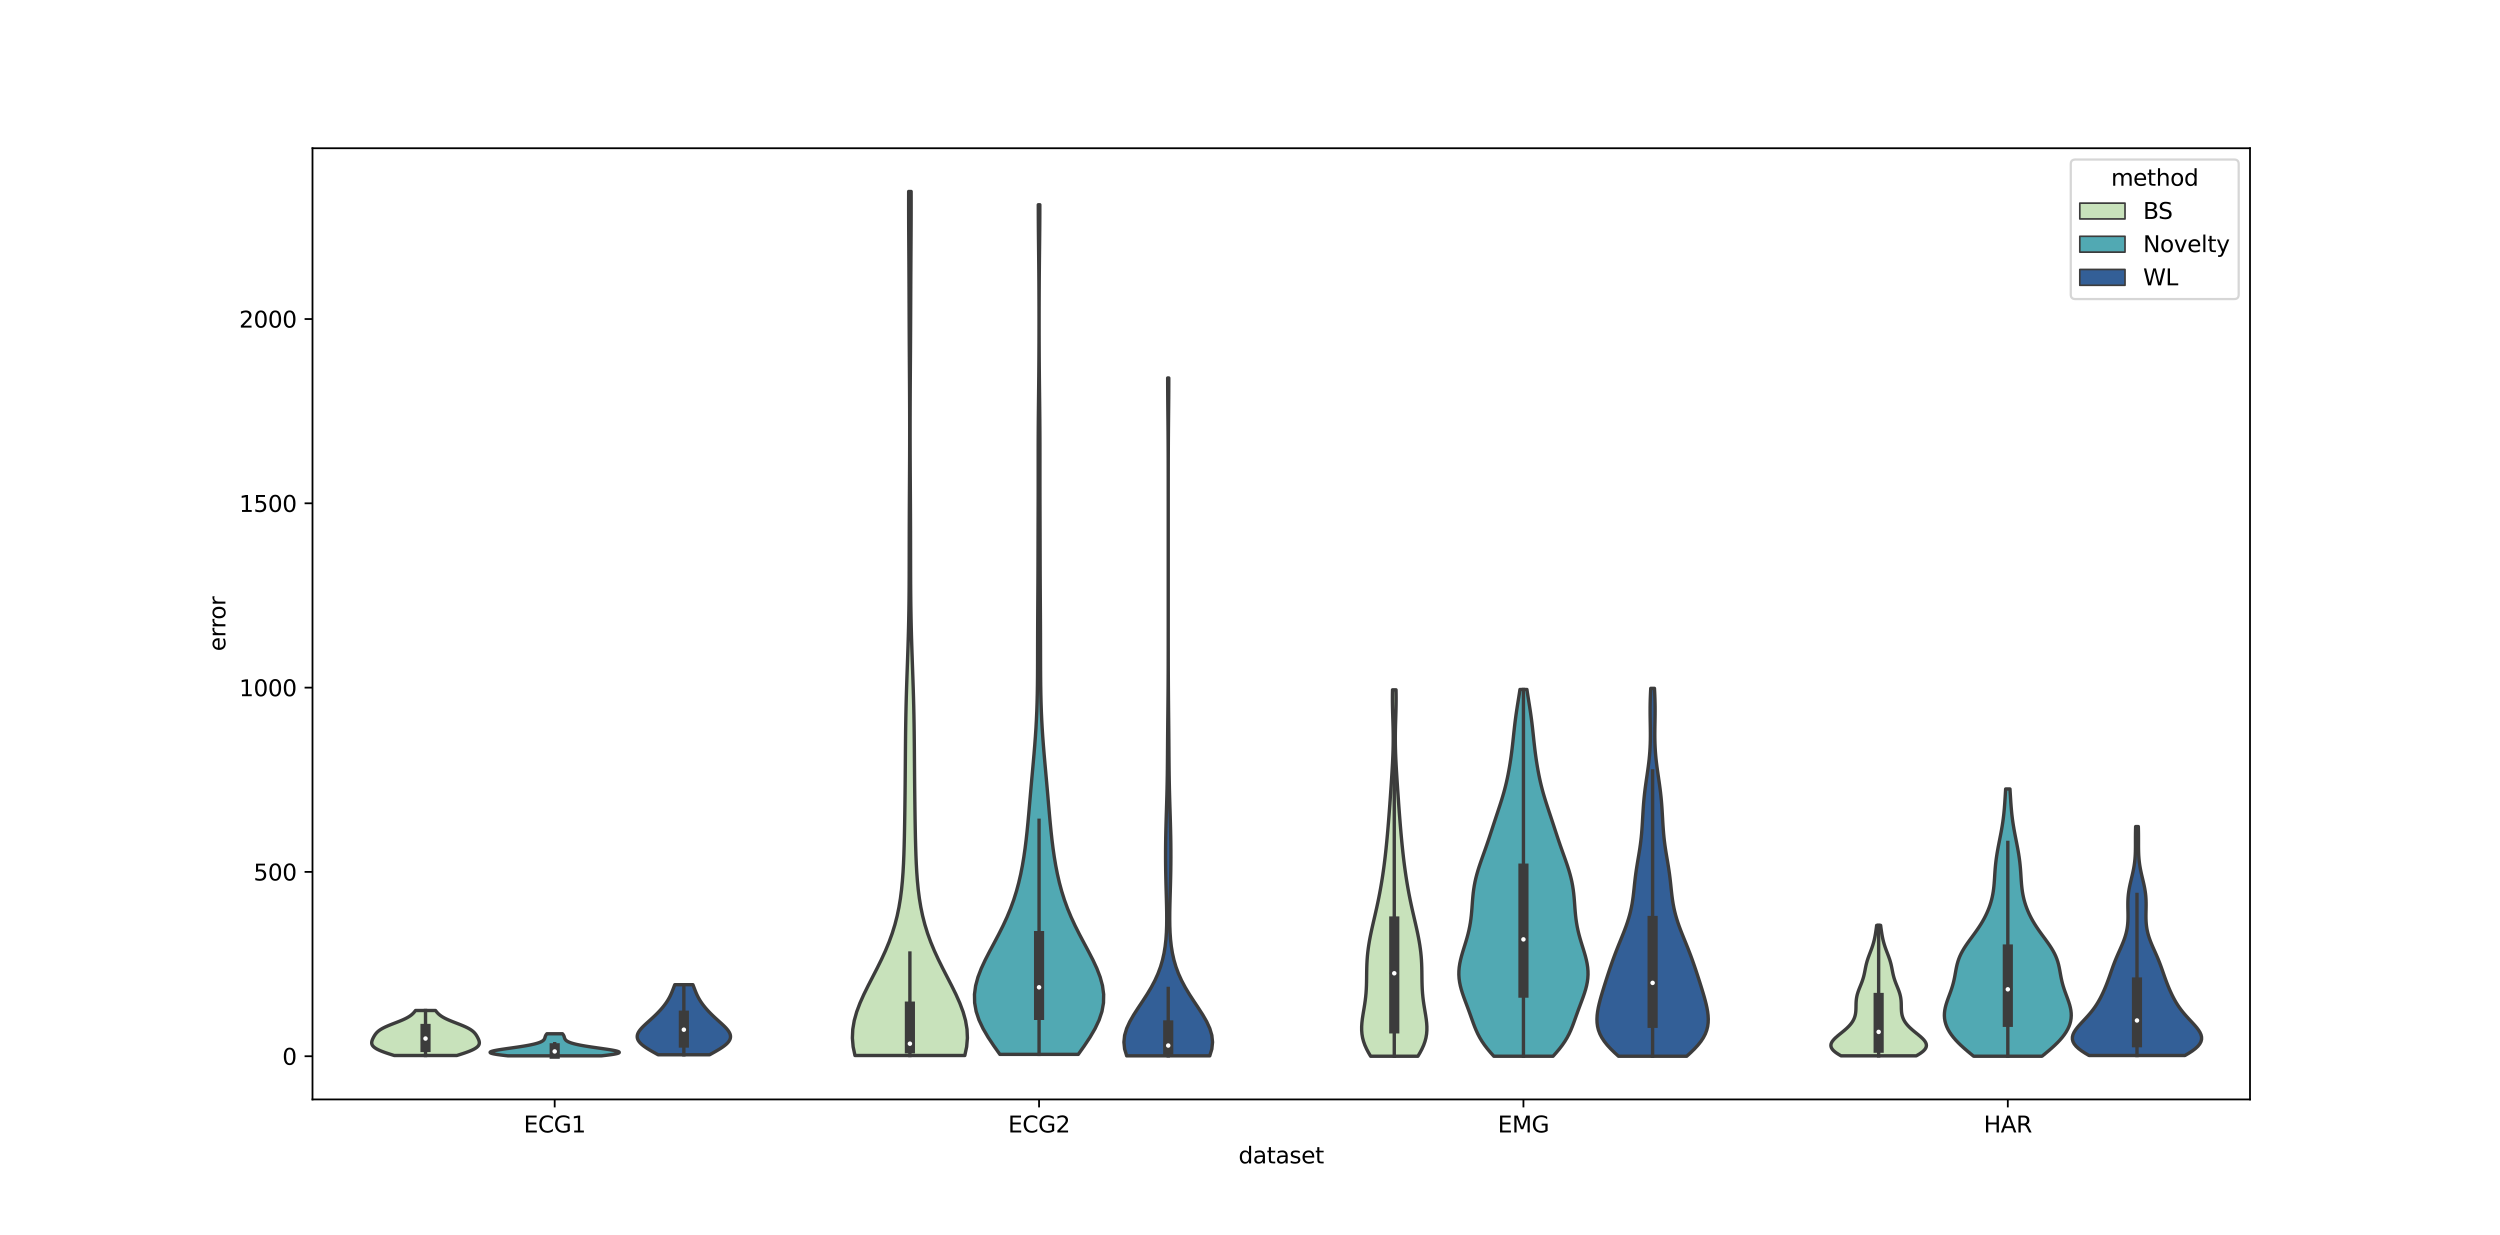 <?xml version="1.0" encoding="utf-8" standalone="no"?>
<!DOCTYPE svg PUBLIC "-//W3C//DTD SVG 1.1//EN"
  "http://www.w3.org/Graphics/SVG/1.1/DTD/svg11.dtd">
<svg height="546.48pt" version="1.1" viewBox="0 0 1105.92 546.48" width="1105.92pt" xmlns="http://www.w3.org/2000/svg" xmlns:xlink="http://www.w3.org/1999/xlink">
 <defs>
  <style type="text/css">*{stroke-linecap:butt;stroke-linejoin:round;}</style>
 </defs>
 <g id="figure_1">
  <g id="patch_1">
   <path d="M 0 546.48 
L 1105.92 546.48 
L 1105.92 0 
L 0 0 
z
" style="fill:#ffffff;"/>
  </g>
  <g id="axes_1">
   <g id="patch_2">
    <path d="M 138.24 486.367 
L 995.328 486.367 
L 995.328 65.578 
L 138.24 65.578 
z
" style="fill:#ffffff;"/>
   </g>
   <g id="PolyCollection_1">
    <defs>
     <path d="M 202.101 -79.566 
L 174.373 -79.566 
L 173.729 -79.767 
L 173.091 -79.968 
L 172.462 -80.169 
L 171.845 -80.369 
L 171.241 -80.57 
L 170.654 -80.771 
L 170.086 -80.972 
L 169.539 -81.173 
L 169.014 -81.374 
L 168.515 -81.575 
L 168.042 -81.776 
L 167.597 -81.977 
L 167.18 -82.178 
L 166.794 -82.379 
L 166.438 -82.58 
L 166.112 -82.781 
L 165.818 -82.982 
L 165.554 -83.183 
L 165.321 -83.384 
L 165.118 -83.585 
L 164.944 -83.785 
L 164.797 -83.986 
L 164.677 -84.187 
L 164.583 -84.388 
L 164.513 -84.589 
L 164.465 -84.79 
L 164.437 -84.991 
L 164.429 -85.192 
L 164.437 -85.393 
L 164.461 -85.594 
L 164.499 -85.795 
L 164.548 -85.996 
L 164.609 -86.197 
L 164.678 -86.398 
L 164.755 -86.599 
L 164.839 -86.8 
L 164.928 -87.001 
L 165.023 -87.201 
L 165.123 -87.402 
L 165.226 -87.603 
L 165.335 -87.804 
L 165.448 -88.005 
L 165.565 -88.206 
L 165.689 -88.407 
L 165.819 -88.608 
L 165.956 -88.809 
L 166.101 -89.01 
L 166.257 -89.211 
L 166.423 -89.412 
L 166.602 -89.613 
L 166.794 -89.814 
L 167.002 -90.015 
L 167.226 -90.216 
L 167.467 -90.417 
L 167.728 -90.617 
L 168.008 -90.818 
L 168.309 -91.019 
L 168.63 -91.22 
L 168.973 -91.421 
L 169.337 -91.622 
L 169.722 -91.823 
L 170.127 -92.024 
L 170.551 -92.225 
L 170.994 -92.426 
L 171.453 -92.627 
L 171.927 -92.828 
L 172.415 -93.029 
L 172.913 -93.23 
L 173.42 -93.431 
L 173.933 -93.632 
L 174.45 -93.833 
L 174.968 -94.033 
L 175.484 -94.234 
L 175.995 -94.435 
L 176.5 -94.636 
L 176.996 -94.837 
L 177.48 -95.038 
L 177.95 -95.239 
L 178.405 -95.44 
L 178.843 -95.641 
L 179.263 -95.842 
L 179.664 -96.043 
L 180.044 -96.244 
L 180.405 -96.445 
L 180.744 -96.646 
L 181.064 -96.847 
L 181.363 -97.048 
L 181.644 -97.249 
L 181.906 -97.449 
L 182.15 -97.65 
L 182.379 -97.851 
L 182.594 -98.052 
L 182.795 -98.253 
L 182.984 -98.454 
L 183.164 -98.655 
L 183.335 -98.856 
L 183.499 -99.057 
L 183.658 -99.258 
L 183.812 -99.459 
L 192.662 -99.459 
L 192.662 -99.459 
L 192.816 -99.258 
L 192.974 -99.057 
L 193.138 -98.856 
L 193.309 -98.655 
L 193.489 -98.454 
L 193.679 -98.253 
L 193.88 -98.052 
L 194.094 -97.851 
L 194.323 -97.65 
L 194.568 -97.449 
L 194.83 -97.249 
L 195.11 -97.048 
L 195.41 -96.847 
L 195.729 -96.646 
L 196.069 -96.445 
L 196.429 -96.244 
L 196.81 -96.043 
L 197.21 -95.842 
L 197.63 -95.641 
L 198.068 -95.44 
L 198.523 -95.239 
L 198.994 -95.038 
L 199.478 -94.837 
L 199.974 -94.636 
L 200.478 -94.435 
L 200.99 -94.234 
L 201.506 -94.033 
L 202.024 -93.833 
L 202.54 -93.632 
L 203.053 -93.431 
L 203.56 -93.23 
L 204.059 -93.029 
L 204.546 -92.828 
L 205.021 -92.627 
L 205.48 -92.426 
L 205.923 -92.225 
L 206.347 -92.024 
L 206.752 -91.823 
L 207.137 -91.622 
L 207.501 -91.421 
L 207.843 -91.22 
L 208.165 -91.019 
L 208.466 -90.818 
L 208.746 -90.617 
L 209.006 -90.417 
L 209.248 -90.216 
L 209.472 -90.015 
L 209.68 -89.814 
L 209.872 -89.613 
L 210.051 -89.412 
L 210.217 -89.211 
L 210.372 -89.01 
L 210.518 -88.809 
L 210.655 -88.608 
L 210.785 -88.407 
L 210.908 -88.206 
L 211.026 -88.005 
L 211.139 -87.804 
L 211.247 -87.603 
L 211.351 -87.402 
L 211.451 -87.201 
L 211.545 -87.001 
L 211.635 -86.8 
L 211.719 -86.599 
L 211.796 -86.398 
L 211.865 -86.197 
L 211.925 -85.996 
L 211.975 -85.795 
L 212.012 -85.594 
L 212.036 -85.393 
L 212.045 -85.192 
L 212.036 -84.991 
L 212.009 -84.79 
L 211.961 -84.589 
L 211.89 -84.388 
L 211.796 -84.187 
L 211.676 -83.986 
L 211.53 -83.785 
L 211.356 -83.585 
L 211.152 -83.384 
L 210.919 -83.183 
L 210.656 -82.982 
L 210.361 -82.781 
L 210.036 -82.58 
L 209.68 -82.379 
L 209.293 -82.178 
L 208.877 -81.977 
L 208.432 -81.776 
L 207.959 -81.575 
L 207.459 -81.374 
L 206.935 -81.173 
L 206.388 -80.972 
L 205.82 -80.771 
L 205.233 -80.57 
L 204.629 -80.369 
L 204.012 -80.169 
L 203.382 -79.968 
L 202.745 -79.767 
L 202.101 -79.566 
z
" id="mf1d1110074" style="stroke:#3c3c3c;stroke-width:1.5;"/>
    </defs>
    <g clip-path="url(#p595a7991cf)">
     <use style="fill:#c8e2bb;stroke:#3c3c3c;stroke-width:1.5;" x="0" xlink:href="#mf1d1110074" y="546.48"/>
    </g>
   </g>
   <g id="PolyCollection_2">
    <defs>
     <path d="M 265.973 -79.403 
L 224.779 -79.403 
L 223.886 -79.501 
L 223.025 -79.6 
L 222.201 -79.699 
L 221.42 -79.798 
L 220.687 -79.897 
L 220.008 -79.996 
L 219.385 -80.094 
L 218.824 -80.193 
L 218.328 -80.292 
L 217.898 -80.391 
L 217.538 -80.49 
L 217.249 -80.589 
L 217.031 -80.687 
L 216.885 -80.786 
L 216.811 -80.885 
L 216.806 -80.984 
L 216.871 -81.083 
L 217.003 -81.181 
L 217.198 -81.28 
L 217.456 -81.379 
L 217.771 -81.478 
L 218.141 -81.577 
L 218.561 -81.676 
L 219.028 -81.774 
L 219.537 -81.873 
L 220.084 -81.972 
L 220.665 -82.071 
L 221.274 -82.17 
L 221.909 -82.269 
L 222.563 -82.367 
L 223.234 -82.466 
L 223.917 -82.565 
L 224.608 -82.664 
L 225.304 -82.763 
L 226.002 -82.861 
L 226.697 -82.96 
L 227.388 -83.059 
L 228.072 -83.158 
L 228.745 -83.257 
L 229.407 -83.356 
L 230.055 -83.454 
L 230.688 -83.553 
L 231.304 -83.652 
L 231.902 -83.751 
L 232.482 -83.85 
L 233.041 -83.949 
L 233.58 -84.047 
L 234.099 -84.146 
L 234.596 -84.245 
L 235.072 -84.344 
L 235.526 -84.443 
L 235.959 -84.541 
L 236.37 -84.64 
L 236.76 -84.739 
L 237.129 -84.838 
L 237.478 -84.937 
L 237.805 -85.036 
L 238.112 -85.134 
L 238.4 -85.233 
L 238.668 -85.332 
L 238.917 -85.431 
L 239.148 -85.53 
L 239.361 -85.629 
L 239.556 -85.727 
L 239.735 -85.826 
L 239.899 -85.925 
L 240.047 -86.024 
L 240.181 -86.123 
L 240.302 -86.221 
L 240.41 -86.32 
L 240.507 -86.419 
L 240.592 -86.518 
L 240.669 -86.617 
L 240.736 -86.716 
L 240.796 -86.814 
L 240.849 -86.913 
L 240.895 -87.012 
L 240.937 -87.111 
L 240.975 -87.21 
L 241.009 -87.309 
L 241.041 -87.407 
L 241.072 -87.506 
L 241.102 -87.605 
L 241.131 -87.704 
L 241.161 -87.803 
L 241.193 -87.901 
L 241.226 -88 
L 241.262 -88.099 
L 241.301 -88.198 
L 241.344 -88.297 
L 241.39 -88.396 
L 241.441 -88.494 
L 241.498 -88.593 
L 241.559 -88.692 
L 241.625 -88.791 
L 241.698 -88.89 
L 241.776 -88.989 
L 241.86 -89.087 
L 241.95 -89.186 
L 248.802 -89.186 
L 248.802 -89.186 
L 248.892 -89.087 
L 248.976 -88.989 
L 249.054 -88.89 
L 249.127 -88.791 
L 249.193 -88.692 
L 249.254 -88.593 
L 249.311 -88.494 
L 249.362 -88.396 
L 249.408 -88.297 
L 249.451 -88.198 
L 249.49 -88.099 
L 249.526 -88 
L 249.559 -87.901 
L 249.591 -87.803 
L 249.621 -87.704 
L 249.65 -87.605 
L 249.68 -87.506 
L 249.711 -87.407 
L 249.743 -87.309 
L 249.777 -87.21 
L 249.815 -87.111 
L 249.857 -87.012 
L 249.903 -86.913 
L 249.956 -86.814 
L 250.016 -86.716 
L 250.083 -86.617 
L 250.16 -86.518 
L 250.245 -86.419 
L 250.342 -86.32 
L 250.45 -86.221 
L 250.571 -86.123 
L 250.705 -86.024 
L 250.853 -85.925 
L 251.017 -85.826 
L 251.196 -85.727 
L 251.391 -85.629 
L 251.604 -85.53 
L 251.835 -85.431 
L 252.084 -85.332 
L 252.352 -85.233 
L 252.64 -85.134 
L 252.947 -85.036 
L 253.274 -84.937 
L 253.623 -84.838 
L 253.992 -84.739 
L 254.382 -84.64 
L 254.793 -84.541 
L 255.226 -84.443 
L 255.68 -84.344 
L 256.156 -84.245 
L 256.653 -84.146 
L 257.172 -84.047 
L 257.711 -83.949 
L 258.27 -83.85 
L 258.85 -83.751 
L 259.448 -83.652 
L 260.064 -83.553 
L 260.697 -83.454 
L 261.345 -83.356 
L 262.007 -83.257 
L 262.68 -83.158 
L 263.364 -83.059 
L 264.055 -82.96 
L 264.75 -82.861 
L 265.448 -82.763 
L 266.144 -82.664 
L 266.835 -82.565 
L 267.518 -82.466 
L 268.189 -82.367 
L 268.843 -82.269 
L 269.478 -82.17 
L 270.087 -82.071 
L 270.668 -81.972 
L 271.215 -81.873 
L 271.724 -81.774 
L 272.191 -81.676 
L 272.611 -81.577 
L 272.981 -81.478 
L 273.296 -81.379 
L 273.554 -81.28 
L 273.749 -81.181 
L 273.881 -81.083 
L 273.946 -80.984 
L 273.941 -80.885 
L 273.867 -80.786 
L 273.721 -80.687 
L 273.503 -80.589 
L 273.214 -80.49 
L 272.854 -80.391 
L 272.424 -80.292 
L 271.928 -80.193 
L 271.367 -80.094 
L 270.744 -79.996 
L 270.065 -79.897 
L 269.332 -79.798 
L 268.551 -79.699 
L 267.727 -79.6 
L 266.866 -79.501 
L 265.973 -79.403 
z
" id="m475c61b912" style="stroke:#3c3c3c;stroke-width:1.5;"/>
    </defs>
    <g clip-path="url(#p595a7991cf)">
     <use style="fill:#51a9b3;stroke:#3c3c3c;stroke-width:1.5;" x="0" xlink:href="#m475c61b912" y="546.48"/>
    </g>
   </g>
   <g id="PolyCollection_3">
    <defs>
     <path d="M 313.919 -79.892 
L 291.111 -79.892 
L 290.549 -80.205 
L 289.987 -80.518 
L 289.427 -80.831 
L 288.871 -81.144 
L 288.323 -81.457 
L 287.784 -81.769 
L 287.257 -82.082 
L 286.744 -82.395 
L 286.247 -82.708 
L 285.769 -83.021 
L 285.311 -83.334 
L 284.876 -83.647 
L 284.465 -83.96 
L 284.081 -84.273 
L 283.724 -84.586 
L 283.396 -84.899 
L 283.098 -85.212 
L 282.832 -85.525 
L 282.598 -85.838 
L 282.396 -86.151 
L 282.228 -86.464 
L 282.093 -86.777 
L 281.991 -87.089 
L 281.922 -87.402 
L 281.886 -87.715 
L 281.882 -88.028 
L 281.909 -88.341 
L 281.966 -88.654 
L 282.053 -88.967 
L 282.168 -89.28 
L 282.31 -89.593 
L 282.477 -89.906 
L 282.668 -90.219 
L 282.881 -90.532 
L 283.114 -90.845 
L 283.366 -91.158 
L 283.635 -91.471 
L 283.919 -91.784 
L 284.216 -92.097 
L 284.525 -92.409 
L 284.845 -92.722 
L 285.172 -93.035 
L 285.507 -93.348 
L 285.846 -93.661 
L 286.19 -93.974 
L 286.537 -94.287 
L 286.884 -94.6 
L 287.233 -94.913 
L 287.581 -95.226 
L 287.927 -95.539 
L 288.271 -95.852 
L 288.612 -96.165 
L 288.95 -96.478 
L 289.283 -96.791 
L 289.613 -97.104 
L 289.937 -97.417 
L 290.257 -97.729 
L 290.572 -98.042 
L 290.881 -98.355 
L 291.184 -98.668 
L 291.482 -98.981 
L 291.774 -99.294 
L 292.061 -99.607 
L 292.341 -99.92 
L 292.616 -100.233 
L 292.884 -100.546 
L 293.147 -100.859 
L 293.403 -101.172 
L 293.653 -101.485 
L 293.896 -101.798 
L 294.133 -102.111 
L 294.364 -102.424 
L 294.587 -102.737 
L 294.804 -103.049 
L 295.014 -103.362 
L 295.217 -103.675 
L 295.414 -103.988 
L 295.603 -104.301 
L 295.786 -104.614 
L 295.962 -104.927 
L 296.131 -105.24 
L 296.295 -105.553 
L 296.452 -105.866 
L 296.603 -106.179 
L 296.75 -106.492 
L 296.891 -106.805 
L 297.028 -107.118 
L 297.161 -107.431 
L 297.29 -107.744 
L 297.416 -108.057 
L 297.54 -108.369 
L 297.662 -108.682 
L 297.782 -108.995 
L 297.902 -109.308 
L 298.021 -109.621 
L 298.14 -109.934 
L 298.26 -110.247 
L 298.381 -110.56 
L 298.502 -110.873 
L 306.528 -110.873 
L 306.528 -110.873 
L 306.65 -110.56 
L 306.77 -110.247 
L 306.89 -109.934 
L 307.009 -109.621 
L 307.128 -109.308 
L 307.248 -108.995 
L 307.369 -108.682 
L 307.491 -108.369 
L 307.614 -108.057 
L 307.741 -107.744 
L 307.87 -107.431 
L 308.003 -107.118 
L 308.139 -106.805 
L 308.281 -106.492 
L 308.427 -106.179 
L 308.579 -105.866 
L 308.736 -105.553 
L 308.899 -105.24 
L 309.069 -104.927 
L 309.245 -104.614 
L 309.427 -104.301 
L 309.617 -103.988 
L 309.813 -103.675 
L 310.016 -103.362 
L 310.226 -103.049 
L 310.443 -102.737 
L 310.667 -102.424 
L 310.897 -102.111 
L 311.134 -101.798 
L 311.378 -101.485 
L 311.627 -101.172 
L 311.884 -100.859 
L 312.146 -100.546 
L 312.414 -100.233 
L 312.689 -99.92 
L 312.97 -99.607 
L 313.256 -99.294 
L 313.548 -98.981 
L 313.846 -98.668 
L 314.15 -98.355 
L 314.459 -98.042 
L 314.773 -97.729 
L 315.093 -97.417 
L 315.418 -97.104 
L 315.747 -96.791 
L 316.081 -96.478 
L 316.418 -96.165 
L 316.76 -95.852 
L 317.104 -95.539 
L 317.45 -95.226 
L 317.798 -94.913 
L 318.146 -94.6 
L 318.494 -94.287 
L 318.84 -93.974 
L 319.184 -93.661 
L 319.524 -93.348 
L 319.858 -93.035 
L 320.186 -92.722 
L 320.505 -92.409 
L 320.814 -92.097 
L 321.112 -91.784 
L 321.396 -91.471 
L 321.664 -91.158 
L 321.916 -90.845 
L 322.15 -90.532 
L 322.362 -90.219 
L 322.553 -89.906 
L 322.72 -89.593 
L 322.862 -89.28 
L 322.977 -88.967 
L 323.064 -88.654 
L 323.122 -88.341 
L 323.149 -88.028 
L 323.145 -87.715 
L 323.109 -87.402 
L 323.04 -87.089 
L 322.938 -86.777 
L 322.803 -86.464 
L 322.634 -86.151 
L 322.433 -85.838 
L 322.198 -85.525 
L 321.932 -85.212 
L 321.635 -84.899 
L 321.307 -84.586 
L 320.95 -84.273 
L 320.565 -83.96 
L 320.154 -83.647 
L 319.719 -83.334 
L 319.262 -83.021 
L 318.783 -82.708 
L 318.287 -82.395 
L 317.773 -82.082 
L 317.246 -81.769 
L 316.707 -81.457 
L 316.159 -81.144 
L 315.604 -80.831 
L 315.044 -80.518 
L 314.481 -80.205 
L 313.919 -79.892 
z
" id="m4a48323894" style="stroke:#3c3c3c;stroke-width:1.5;"/>
    </defs>
    <g clip-path="url(#p595a7991cf)">
     <use style="fill:#335f97;stroke:#3c3c3c;stroke-width:1.5;" x="0" xlink:href="#m4a48323894" y="546.48"/>
    </g>
   </g>
   <g id="PolyCollection_4">
    <defs>
     <path d="M 426.803 -79.566 
L 378.214 -79.566 
L 377.397 -83.426 
L 377.067 -87.287 
L 377.238 -91.148 
L 377.889 -95.009 
L 378.973 -98.869 
L 380.42 -102.73 
L 382.142 -106.591 
L 384.044 -110.451 
L 386.031 -114.312 
L 388.016 -118.173 
L 389.925 -122.033 
L 391.698 -125.894 
L 393.296 -129.755 
L 394.695 -133.616 
L 395.887 -137.476 
L 396.878 -141.337 
L 397.681 -145.198 
L 398.318 -149.058 
L 398.812 -152.919 
L 399.189 -156.78 
L 399.473 -160.641 
L 399.685 -164.501 
L 399.845 -168.362 
L 399.967 -172.223 
L 400.063 -176.083 
L 400.142 -179.944 
L 400.21 -183.805 
L 400.269 -187.665 
L 400.321 -191.526 
L 400.367 -195.387 
L 400.407 -199.248 
L 400.442 -203.108 
L 400.473 -206.969 
L 400.502 -210.83 
L 400.532 -214.69 
L 400.566 -218.551 
L 400.608 -222.412 
L 400.662 -226.273 
L 400.73 -230.133 
L 400.814 -233.994 
L 400.914 -237.855 
L 401.029 -241.715 
L 401.155 -245.576 
L 401.289 -249.437 
L 401.426 -253.297 
L 401.56 -257.158 
L 401.688 -261.019 
L 401.804 -264.88 
L 401.907 -268.74 
L 401.993 -272.601 
L 402.062 -276.462 
L 402.116 -280.322 
L 402.154 -284.183 
L 402.18 -288.044 
L 402.197 -291.905 
L 402.206 -295.765 
L 402.213 -299.626 
L 402.218 -303.487 
L 402.224 -307.347 
L 402.232 -311.208 
L 402.244 -315.069 
L 402.259 -318.929 
L 402.277 -322.79 
L 402.298 -326.651 
L 402.32 -330.512 
L 402.342 -334.372 
L 402.363 -338.233 
L 402.382 -342.094 
L 402.397 -345.954 
L 402.408 -349.815 
L 402.414 -353.676 
L 402.415 -357.537 
L 402.41 -361.397 
L 402.401 -365.258 
L 402.386 -369.119 
L 402.368 -372.979 
L 402.347 -376.84 
L 402.324 -380.701 
L 402.299 -384.561 
L 402.275 -388.422 
L 402.251 -392.283 
L 402.229 -396.144 
L 402.209 -400.004 
L 402.191 -403.865 
L 402.175 -407.726 
L 402.159 -411.586 
L 402.144 -415.447 
L 402.127 -419.308 
L 402.109 -423.169 
L 402.089 -427.029 
L 402.067 -430.89 
L 402.043 -434.751 
L 402.019 -438.611 
L 401.995 -442.472 
L 401.975 -446.333 
L 401.961 -450.193 
L 401.953 -454.054 
L 401.954 -457.915 
L 401.964 -461.776 
L 403.054 -461.776 
L 403.054 -461.776 
L 403.064 -457.915 
L 403.065 -454.054 
L 403.057 -450.193 
L 403.042 -446.333 
L 403.022 -442.472 
L 402.999 -438.611 
L 402.975 -434.751 
L 402.951 -430.89 
L 402.929 -427.029 
L 402.908 -423.169 
L 402.89 -419.308 
L 402.874 -415.447 
L 402.859 -411.586 
L 402.843 -407.726 
L 402.827 -403.865 
L 402.809 -400.004 
L 402.789 -396.144 
L 402.767 -392.283 
L 402.743 -388.422 
L 402.718 -384.561 
L 402.694 -380.701 
L 402.671 -376.84 
L 402.649 -372.979 
L 402.631 -369.119 
L 402.617 -365.258 
L 402.607 -361.397 
L 402.603 -357.537 
L 402.604 -353.676 
L 402.61 -349.815 
L 402.621 -345.954 
L 402.636 -342.094 
L 402.654 -338.233 
L 402.675 -334.372 
L 402.697 -330.512 
L 402.719 -326.651 
L 402.74 -322.79 
L 402.759 -318.929 
L 402.774 -315.069 
L 402.786 -311.208 
L 402.794 -307.347 
L 402.8 -303.487 
L 402.805 -299.626 
L 402.811 -295.765 
L 402.821 -291.905 
L 402.837 -288.044 
L 402.864 -284.183 
L 402.902 -280.322 
L 402.955 -276.462 
L 403.025 -272.601 
L 403.111 -268.74 
L 403.213 -264.88 
L 403.33 -261.019 
L 403.457 -257.158 
L 403.592 -253.297 
L 403.729 -249.437 
L 403.862 -245.576 
L 403.989 -241.715 
L 404.103 -237.855 
L 404.203 -233.994 
L 404.287 -230.133 
L 404.355 -226.273 
L 404.409 -222.412 
L 404.451 -218.551 
L 404.486 -214.69 
L 404.515 -210.83 
L 404.544 -206.969 
L 404.575 -203.108 
L 404.61 -199.248 
L 404.651 -195.387 
L 404.697 -191.526 
L 404.749 -187.665 
L 404.808 -183.805 
L 404.875 -179.944 
L 404.954 -176.083 
L 405.051 -172.223 
L 405.173 -168.362 
L 405.332 -164.501 
L 405.544 -160.641 
L 405.828 -156.78 
L 406.205 -152.919 
L 406.7 -149.058 
L 407.336 -145.198 
L 408.14 -141.337 
L 409.13 -137.476 
L 410.323 -133.616 
L 411.721 -129.755 
L 413.319 -125.894 
L 415.093 -122.033 
L 417.001 -118.173 
L 418.986 -114.312 
L 420.974 -110.451 
L 422.876 -106.591 
L 424.598 -102.73 
L 426.044 -98.869 
L 427.129 -95.009 
L 427.78 -91.148 
L 427.95 -87.287 
L 427.621 -83.426 
L 426.803 -79.566 
z
" id="m7c7847b262" style="stroke:#3c3c3c;stroke-width:1.5;"/>
    </defs>
    <g clip-path="url(#p595a7991cf)">
     <use style="fill:#c8e2bb;stroke:#3c3c3c;stroke-width:1.5;" x="0" xlink:href="#m7c7847b262" y="546.48"/>
    </g>
   </g>
   <g id="PolyCollection_5">
    <defs>
     <path d="M 476.988 -80.055 
L 442.308 -80.055 
L 439.617 -83.851 
L 437.094 -87.648 
L 434.877 -91.444 
L 433.089 -95.241 
L 431.826 -99.037 
L 431.15 -102.834 
L 431.078 -106.63 
L 431.587 -110.427 
L 432.613 -114.223 
L 434.063 -118.02 
L 435.825 -121.816 
L 437.778 -125.613 
L 439.808 -129.409 
L 441.816 -133.205 
L 443.724 -137.002 
L 445.479 -140.798 
L 447.052 -144.595 
L 448.433 -148.391 
L 449.628 -152.188 
L 450.654 -155.984 
L 451.529 -159.781 
L 452.276 -163.577 
L 452.914 -167.374 
L 453.462 -171.17 
L 453.936 -174.967 
L 454.352 -178.763 
L 454.725 -182.56 
L 455.07 -186.356 
L 455.401 -190.153 
L 455.728 -193.949 
L 456.059 -197.745 
L 456.397 -201.542 
L 456.741 -205.338 
L 457.083 -209.135 
L 457.416 -212.931 
L 457.73 -216.728 
L 458.016 -220.524 
L 458.267 -224.321 
L 458.477 -228.117 
L 458.645 -231.914 
L 458.773 -235.71 
L 458.865 -239.507 
L 458.927 -243.303 
L 458.965 -247.1 
L 458.987 -250.896 
L 458.999 -254.693 
L 459.006 -258.489 
L 459.013 -262.285 
L 459.024 -266.082 
L 459.038 -269.878 
L 459.057 -273.675 
L 459.078 -277.471 
L 459.101 -281.268 
L 459.123 -285.064 
L 459.143 -288.861 
L 459.16 -292.657 
L 459.173 -296.454 
L 459.183 -300.25 
L 459.191 -304.047 
L 459.2 -307.843 
L 459.21 -311.64 
L 459.222 -315.436 
L 459.234 -319.233 
L 459.246 -323.029 
L 459.255 -326.825 
L 459.261 -330.622 
L 459.263 -334.418 
L 459.262 -338.215 
L 459.261 -342.011 
L 459.261 -345.808 
L 459.265 -349.604 
L 459.277 -353.401 
L 459.297 -357.197 
L 459.325 -360.994 
L 459.361 -364.79 
L 459.401 -368.587 
L 459.443 -372.383 
L 459.484 -376.18 
L 459.521 -379.976 
L 459.553 -383.773 
L 459.58 -387.569 
L 459.6 -391.365 
L 459.615 -395.162 
L 459.624 -398.958 
L 459.628 -402.755 
L 459.628 -406.551 
L 459.623 -410.348 
L 459.612 -414.144 
L 459.597 -417.941 
L 459.576 -421.737 
L 459.548 -425.534 
L 459.515 -429.33 
L 459.477 -433.127 
L 459.437 -436.923 
L 459.398 -440.72 
L 459.362 -444.516 
L 459.333 -448.313 
L 459.314 -452.109 
L 459.308 -455.905 
L 459.988 -455.905 
L 459.988 -455.905 
L 459.982 -452.109 
L 459.963 -448.313 
L 459.934 -444.516 
L 459.898 -440.72 
L 459.859 -436.923 
L 459.819 -433.127 
L 459.781 -429.33 
L 459.748 -425.534 
L 459.72 -421.737 
L 459.699 -417.941 
L 459.684 -414.144 
L 459.673 -410.348 
L 459.668 -406.551 
L 459.668 -402.755 
L 459.672 -398.958 
L 459.681 -395.162 
L 459.696 -391.365 
L 459.716 -387.569 
L 459.743 -383.773 
L 459.775 -379.976 
L 459.812 -376.18 
L 459.853 -372.383 
L 459.895 -368.587 
L 459.935 -364.79 
L 459.971 -360.994 
L 459.999 -357.197 
L 460.019 -353.401 
L 460.031 -349.604 
L 460.035 -345.808 
L 460.035 -342.011 
L 460.034 -338.215 
L 460.033 -334.418 
L 460.035 -330.622 
L 460.041 -326.825 
L 460.05 -323.029 
L 460.062 -319.233 
L 460.074 -315.436 
L 460.086 -311.64 
L 460.096 -307.843 
L 460.105 -304.047 
L 460.113 -300.25 
L 460.123 -296.454 
L 460.136 -292.657 
L 460.153 -288.861 
L 460.173 -285.064 
L 460.195 -281.268 
L 460.218 -277.471 
L 460.239 -273.675 
L 460.258 -269.878 
L 460.272 -266.082 
L 460.283 -262.285 
L 460.29 -258.489 
L 460.297 -254.693 
L 460.309 -250.896 
L 460.331 -247.1 
L 460.369 -243.303 
L 460.431 -239.507 
L 460.523 -235.71 
L 460.651 -231.914 
L 460.819 -228.117 
L 461.029 -224.321 
L 461.28 -220.524 
L 461.566 -216.728 
L 461.88 -212.931 
L 462.213 -209.135 
L 462.555 -205.338 
L 462.899 -201.542 
L 463.237 -197.745 
L 463.568 -193.949 
L 463.895 -190.153 
L 464.226 -186.356 
L 464.571 -182.56 
L 464.944 -178.763 
L 465.36 -174.967 
L 465.834 -171.17 
L 466.382 -167.374 
L 467.02 -163.577 
L 467.767 -159.781 
L 468.642 -155.984 
L 469.668 -152.188 
L 470.863 -148.391 
L 472.244 -144.595 
L 473.817 -140.798 
L 475.572 -137.002 
L 477.48 -133.205 
L 479.488 -129.409 
L 481.518 -125.613 
L 483.471 -121.816 
L 485.233 -118.02 
L 486.683 -114.223 
L 487.709 -110.427 
L 488.218 -106.63 
L 488.146 -102.834 
L 487.47 -99.037 
L 486.207 -95.241 
L 484.419 -91.444 
L 482.202 -87.648 
L 479.679 -83.851 
L 476.988 -80.055 
z
" id="m51ac49e607" style="stroke:#3c3c3c;stroke-width:1.5;"/>
    </defs>
    <g clip-path="url(#p595a7991cf)">
     <use style="fill:#51a9b3;stroke:#3c3c3c;stroke-width:1.5;" x="0" xlink:href="#m51ac49e607" y="546.48"/>
    </g>
   </g>
   <g id="PolyCollection_6">
    <defs>
     <path d="M 535.164 -79.403 
L 498.411 -79.403 
L 497.494 -82.432 
L 497.185 -85.461 
L 497.5 -88.489 
L 498.397 -91.518 
L 499.78 -94.547 
L 501.519 -97.576 
L 503.468 -100.605 
L 505.486 -103.634 
L 507.451 -106.663 
L 509.268 -109.692 
L 510.877 -112.721 
L 512.247 -115.75 
L 513.37 -118.779 
L 514.258 -121.808 
L 514.934 -124.837 
L 515.426 -127.866 
L 515.764 -130.895 
L 515.976 -133.924 
L 516.088 -136.953 
L 516.124 -139.981 
L 516.105 -143.01 
L 516.049 -146.039 
L 515.971 -149.068 
L 515.884 -152.097 
L 515.8 -155.126 
L 515.726 -158.155 
L 515.667 -161.184 
L 515.628 -164.213 
L 515.61 -167.242 
L 515.614 -170.271 
L 515.64 -173.3 
L 515.686 -176.329 
L 515.749 -179.358 
L 515.828 -182.387 
L 515.916 -185.416 
L 516.01 -188.445 
L 516.102 -191.473 
L 516.188 -194.502 
L 516.264 -197.531 
L 516.327 -200.56 
L 516.377 -203.589 
L 516.415 -206.618 
L 516.443 -209.647 
L 516.467 -212.676 
L 516.488 -215.705 
L 516.51 -218.734 
L 516.535 -221.763 
L 516.563 -224.792 
L 516.593 -227.821 
L 516.625 -230.85 
L 516.656 -233.879 
L 516.684 -236.908 
L 516.71 -239.937 
L 516.731 -242.965 
L 516.748 -245.994 
L 516.761 -249.023 
L 516.77 -252.052 
L 516.776 -255.081 
L 516.781 -258.11 
L 516.783 -261.139 
L 516.785 -264.168 
L 516.786 -267.197 
L 516.787 -270.226 
L 516.787 -273.255 
L 516.787 -276.284 
L 516.787 -279.313 
L 516.787 -282.342 
L 516.787 -285.371 
L 516.787 -288.4 
L 516.787 -291.429 
L 516.787 -294.457 
L 516.787 -297.486 
L 516.787 -300.515 
L 516.787 -303.544 
L 516.787 -306.573 
L 516.787 -309.602 
L 516.787 -312.631 
L 516.787 -315.66 
L 516.787 -318.689 
L 516.787 -321.718 
L 516.787 -324.747 
L 516.786 -327.776 
L 516.785 -330.805 
L 516.784 -333.834 
L 516.781 -336.863 
L 516.777 -339.892 
L 516.771 -342.921 
L 516.762 -345.949 
L 516.749 -348.978 
L 516.733 -352.007 
L 516.713 -355.036 
L 516.688 -358.065 
L 516.661 -361.094 
L 516.631 -364.123 
L 516.603 -367.152 
L 516.577 -370.181 
L 516.556 -373.21 
L 516.542 -376.239 
L 516.538 -379.268 
L 517.037 -379.268 
L 517.037 -379.268 
L 517.032 -376.239 
L 517.019 -373.21 
L 516.998 -370.181 
L 516.972 -367.152 
L 516.943 -364.123 
L 516.914 -361.094 
L 516.886 -358.065 
L 516.862 -355.036 
L 516.841 -352.007 
L 516.825 -348.978 
L 516.813 -345.949 
L 516.804 -342.921 
L 516.797 -339.892 
L 516.793 -336.863 
L 516.791 -333.834 
L 516.789 -330.805 
L 516.788 -327.776 
L 516.788 -324.747 
L 516.787 -321.718 
L 516.787 -318.689 
L 516.787 -315.66 
L 516.787 -312.631 
L 516.787 -309.602 
L 516.787 -306.573 
L 516.787 -303.544 
L 516.787 -300.515 
L 516.787 -297.486 
L 516.787 -294.457 
L 516.787 -291.429 
L 516.787 -288.4 
L 516.787 -285.371 
L 516.787 -282.342 
L 516.787 -279.313 
L 516.787 -276.284 
L 516.787 -273.255 
L 516.788 -270.226 
L 516.788 -267.197 
L 516.789 -264.168 
L 516.791 -261.139 
L 516.794 -258.11 
L 516.798 -255.081 
L 516.805 -252.052 
L 516.814 -249.023 
L 516.827 -245.994 
L 516.844 -242.965 
L 516.865 -239.937 
L 516.89 -236.908 
L 516.919 -233.879 
L 516.949 -230.85 
L 516.981 -227.821 
L 517.011 -224.792 
L 517.039 -221.763 
L 517.064 -218.734 
L 517.086 -215.705 
L 517.108 -212.676 
L 517.131 -209.647 
L 517.16 -206.618 
L 517.198 -203.589 
L 517.247 -200.56 
L 517.31 -197.531 
L 517.386 -194.502 
L 517.472 -191.473 
L 517.565 -188.445 
L 517.658 -185.416 
L 517.747 -182.387 
L 517.825 -179.358 
L 517.889 -176.329 
L 517.934 -173.3 
L 517.96 -170.271 
L 517.964 -167.242 
L 517.946 -164.213 
L 517.907 -161.184 
L 517.849 -158.155 
L 517.774 -155.126 
L 517.69 -152.097 
L 517.604 -149.068 
L 517.525 -146.039 
L 517.469 -143.01 
L 517.45 -139.981 
L 517.486 -136.953 
L 517.599 -133.924 
L 517.811 -130.895 
L 518.149 -127.866 
L 518.641 -124.837 
L 519.317 -121.808 
L 520.205 -118.779 
L 521.328 -115.75 
L 522.697 -112.721 
L 524.306 -109.692 
L 526.123 -106.663 
L 528.088 -103.634 
L 530.106 -100.605 
L 532.056 -97.576 
L 533.795 -94.547 
L 535.178 -91.518 
L 536.074 -88.489 
L 536.39 -85.461 
L 536.08 -82.432 
L 535.164 -79.403 
z
" id="md7488bd33b" style="stroke:#3c3c3c;stroke-width:1.5;"/>
    </defs>
    <g clip-path="url(#p595a7991cf)">
     <use style="fill:#335f97;stroke:#3c3c3c;stroke-width:1.5;" x="0" xlink:href="#md7488bd33b" y="546.48"/>
    </g>
   </g>
   <g id="PolyCollection_7">
    <defs>
     <path d="M 627.242 -79.24 
L 606.319 -79.24 
L 605.356 -80.877 
L 604.497 -82.514 
L 603.768 -84.151 
L 603.186 -85.788 
L 602.758 -87.425 
L 602.484 -89.063 
L 602.354 -90.7 
L 602.352 -92.337 
L 602.456 -93.974 
L 602.641 -95.611 
L 602.881 -97.249 
L 603.15 -98.886 
L 603.426 -100.523 
L 603.689 -102.16 
L 603.923 -103.797 
L 604.121 -105.434 
L 604.276 -107.072 
L 604.389 -108.709 
L 604.466 -110.346 
L 604.512 -111.983 
L 604.539 -113.62 
L 604.558 -115.257 
L 604.58 -116.895 
L 604.616 -118.532 
L 604.675 -120.169 
L 604.763 -121.806 
L 604.887 -123.443 
L 605.047 -125.081 
L 605.246 -126.718 
L 605.481 -128.355 
L 605.751 -129.992 
L 606.05 -131.629 
L 606.376 -133.266 
L 606.722 -134.904 
L 607.085 -136.541 
L 607.458 -138.178 
L 607.836 -139.815 
L 608.216 -141.452 
L 608.591 -143.089 
L 608.959 -144.727 
L 609.317 -146.364 
L 609.663 -148.001 
L 609.995 -149.638 
L 610.313 -151.275 
L 610.616 -152.913 
L 610.905 -154.55 
L 611.181 -156.187 
L 611.444 -157.824 
L 611.694 -159.461 
L 611.932 -161.098 
L 612.158 -162.736 
L 612.373 -164.373 
L 612.577 -166.01 
L 612.771 -167.647 
L 612.955 -169.284 
L 613.131 -170.921 
L 613.298 -172.559 
L 613.459 -174.196 
L 613.614 -175.833 
L 613.764 -177.47 
L 613.908 -179.107 
L 614.048 -180.745 
L 614.184 -182.382 
L 614.316 -184.019 
L 614.444 -185.656 
L 614.569 -187.293 
L 614.691 -188.93 
L 614.81 -190.568 
L 614.928 -192.205 
L 615.044 -193.842 
L 615.158 -195.479 
L 615.27 -197.116 
L 615.381 -198.753 
L 615.49 -200.391 
L 615.598 -202.028 
L 615.702 -203.665 
L 615.802 -205.302 
L 615.898 -206.939 
L 615.988 -208.577 
L 616.07 -210.214 
L 616.143 -211.851 
L 616.205 -213.488 
L 616.255 -215.125 
L 616.291 -216.762 
L 616.311 -218.4 
L 616.317 -220.037 
L 616.307 -221.674 
L 616.283 -223.311 
L 616.248 -224.948 
L 616.203 -226.585 
L 616.153 -228.223 
L 616.102 -229.86 
L 616.054 -231.497 
L 616.012 -233.134 
L 615.982 -234.771 
L 615.965 -236.409 
L 615.964 -238.046 
L 615.979 -239.683 
L 616.01 -241.32 
L 617.552 -241.32 
L 617.552 -241.32 
L 617.583 -239.683 
L 617.598 -238.046 
L 617.597 -236.409 
L 617.58 -234.771 
L 617.549 -233.134 
L 617.508 -231.497 
L 617.46 -229.86 
L 617.408 -228.223 
L 617.358 -226.585 
L 617.314 -224.948 
L 617.278 -223.311 
L 617.255 -221.674 
L 617.245 -220.037 
L 617.25 -218.4 
L 617.271 -216.762 
L 617.307 -215.125 
L 617.356 -213.488 
L 617.418 -211.851 
L 617.491 -210.214 
L 617.574 -208.577 
L 617.663 -206.939 
L 617.759 -205.302 
L 617.86 -203.665 
L 617.964 -202.028 
L 618.071 -200.391 
L 618.18 -198.753 
L 618.291 -197.116 
L 618.404 -195.479 
L 618.518 -193.842 
L 618.634 -192.205 
L 618.751 -190.568 
L 618.871 -188.93 
L 618.993 -187.293 
L 619.118 -185.656 
L 619.246 -184.019 
L 619.378 -182.382 
L 619.513 -180.745 
L 619.653 -179.107 
L 619.798 -177.47 
L 619.947 -175.833 
L 620.102 -174.196 
L 620.263 -172.559 
L 620.431 -170.921 
L 620.607 -169.284 
L 620.791 -167.647 
L 620.985 -166.01 
L 621.189 -164.373 
L 621.404 -162.736 
L 621.63 -161.098 
L 621.868 -159.461 
L 622.118 -157.824 
L 622.381 -156.187 
L 622.656 -154.55 
L 622.945 -152.913 
L 623.249 -151.275 
L 623.566 -149.638 
L 623.898 -148.001 
L 624.244 -146.364 
L 624.602 -144.727 
L 624.97 -143.089 
L 625.346 -141.452 
L 625.725 -139.815 
L 626.104 -138.178 
L 626.477 -136.541 
L 626.839 -134.904 
L 627.186 -133.266 
L 627.511 -131.629 
L 627.811 -129.992 
L 628.08 -128.355 
L 628.316 -126.718 
L 628.514 -125.081 
L 628.675 -123.443 
L 628.798 -121.806 
L 628.887 -120.169 
L 628.946 -118.532 
L 628.981 -116.895 
L 629.003 -115.257 
L 629.022 -113.62 
L 629.049 -111.983 
L 629.096 -110.346 
L 629.172 -108.709 
L 629.286 -107.072 
L 629.441 -105.434 
L 629.638 -103.797 
L 629.873 -102.16 
L 630.136 -100.523 
L 630.411 -98.886 
L 630.681 -97.249 
L 630.921 -95.611 
L 631.106 -93.974 
L 631.209 -92.337 
L 631.207 -90.7 
L 631.077 -89.063 
L 630.803 -87.425 
L 630.375 -85.788 
L 629.793 -84.151 
L 629.065 -82.514 
L 628.206 -80.877 
L 627.242 -79.24 
z
" id="m504ea3ba9f" style="stroke:#3c3c3c;stroke-width:1.5;"/>
    </defs>
    <g clip-path="url(#p595a7991cf)">
     <use style="fill:#c8e2bb;stroke:#3c3c3c;stroke-width:1.5;" x="0" xlink:href="#m504ea3ba9f" y="546.48"/>
    </g>
   </g>
   <g id="PolyCollection_8">
    <defs>
     <path d="M 687.018 -79.24 
L 660.822 -79.24 
L 659.359 -80.878 
L 657.984 -82.517 
L 656.725 -84.156 
L 655.598 -85.795 
L 654.606 -87.434 
L 653.741 -89.073 
L 652.984 -90.711 
L 652.31 -92.35 
L 651.691 -93.989 
L 651.102 -95.628 
L 650.52 -97.267 
L 649.93 -98.905 
L 649.328 -100.544 
L 648.714 -102.183 
L 648.1 -103.822 
L 647.501 -105.461 
L 646.938 -107.1 
L 646.431 -108.738 
L 646.003 -110.377 
L 645.672 -112.016 
L 645.452 -113.655 
L 645.35 -115.294 
L 645.371 -116.933 
L 645.509 -118.571 
L 645.755 -120.21 
L 646.095 -121.849 
L 646.509 -123.488 
L 646.977 -125.127 
L 647.477 -126.765 
L 647.989 -128.404 
L 648.492 -130.043 
L 648.97 -131.682 
L 649.411 -133.321 
L 649.804 -134.96 
L 650.145 -136.598 
L 650.432 -138.237 
L 650.668 -139.876 
L 650.86 -141.515 
L 651.016 -143.154 
L 651.147 -144.793 
L 651.267 -146.431 
L 651.39 -148.07 
L 651.529 -149.709 
L 651.697 -151.348 
L 651.905 -152.987 
L 652.162 -154.625 
L 652.471 -156.264 
L 652.836 -157.903 
L 653.256 -159.542 
L 653.724 -161.181 
L 654.236 -162.82 
L 654.781 -164.458 
L 655.349 -166.097 
L 655.932 -167.736 
L 656.518 -169.375 
L 657.101 -171.014 
L 657.676 -172.653 
L 658.239 -174.291 
L 658.792 -175.93 
L 659.334 -177.569 
L 659.871 -179.208 
L 660.406 -180.847 
L 660.943 -182.485 
L 661.483 -184.124 
L 662.027 -185.763 
L 662.572 -187.402 
L 663.115 -189.041 
L 663.65 -190.68 
L 664.172 -192.318 
L 664.674 -193.957 
L 665.152 -195.596 
L 665.602 -197.235 
L 666.022 -198.874 
L 666.413 -200.513 
L 666.776 -202.151 
L 667.113 -203.79 
L 667.426 -205.429 
L 667.717 -207.068 
L 667.988 -208.707 
L 668.241 -210.345 
L 668.477 -211.984 
L 668.696 -213.623 
L 668.9 -215.262 
L 669.091 -216.901 
L 669.273 -218.54 
L 669.449 -220.178 
L 669.623 -221.817 
L 669.8 -223.456 
L 669.983 -225.095 
L 670.178 -226.734 
L 670.386 -228.373 
L 670.608 -230.011 
L 670.844 -231.65 
L 671.093 -233.289 
L 671.351 -234.928 
L 671.615 -236.567 
L 671.879 -238.205 
L 672.138 -239.844 
L 672.388 -241.483 
L 675.452 -241.483 
L 675.452 -241.483 
L 675.702 -239.844 
L 675.961 -238.205 
L 676.225 -236.567 
L 676.489 -234.928 
L 676.747 -233.289 
L 676.996 -231.65 
L 677.232 -230.011 
L 677.454 -228.373 
L 677.662 -226.734 
L 677.857 -225.095 
L 678.04 -223.456 
L 678.217 -221.817 
L 678.391 -220.178 
L 678.567 -218.54 
L 678.749 -216.901 
L 678.94 -215.262 
L 679.144 -213.623 
L 679.363 -211.984 
L 679.599 -210.345 
L 679.852 -208.707 
L 680.123 -207.068 
L 680.414 -205.429 
L 680.727 -203.79 
L 681.064 -202.151 
L 681.427 -200.513 
L 681.818 -198.874 
L 682.238 -197.235 
L 682.688 -195.596 
L 683.166 -193.957 
L 683.668 -192.318 
L 684.19 -190.68 
L 684.725 -189.041 
L 685.268 -187.402 
L 685.813 -185.763 
L 686.357 -184.124 
L 686.897 -182.485 
L 687.434 -180.847 
L 687.969 -179.208 
L 688.506 -177.569 
L 689.048 -175.93 
L 689.601 -174.291 
L 690.164 -172.653 
L 690.739 -171.014 
L 691.322 -169.375 
L 691.908 -167.736 
L 692.491 -166.097 
L 693.059 -164.458 
L 693.604 -162.82 
L 694.116 -161.181 
L 694.584 -159.542 
L 695.004 -157.903 
L 695.369 -156.264 
L 695.678 -154.625 
L 695.935 -152.987 
L 696.143 -151.348 
L 696.311 -149.709 
L 696.45 -148.07 
L 696.573 -146.431 
L 696.693 -144.793 
L 696.824 -143.154 
L 696.98 -141.515 
L 697.172 -139.876 
L 697.408 -138.237 
L 697.695 -136.598 
L 698.036 -134.96 
L 698.429 -133.321 
L 698.87 -131.682 
L 699.348 -130.043 
L 699.851 -128.404 
L 700.363 -126.765 
L 700.863 -125.127 
L 701.331 -123.488 
L 701.745 -121.849 
L 702.085 -120.21 
L 702.331 -118.571 
L 702.469 -116.933 
L 702.49 -115.294 
L 702.388 -113.655 
L 702.168 -112.016 
L 701.837 -110.377 
L 701.409 -108.738 
L 700.902 -107.1 
L 700.339 -105.461 
L 699.74 -103.822 
L 699.126 -102.183 
L 698.512 -100.544 
L 697.91 -98.905 
L 697.32 -97.267 
L 696.738 -95.628 
L 696.149 -93.989 
L 695.53 -92.35 
L 694.856 -90.711 
L 694.099 -89.073 
L 693.234 -87.434 
L 692.242 -85.795 
L 691.115 -84.156 
L 689.856 -82.517 
L 688.481 -80.878 
L 687.018 -79.24 
z
" id="m525832553b" style="stroke:#3c3c3c;stroke-width:1.5;"/>
    </defs>
    <g clip-path="url(#p595a7991cf)">
     <use style="fill:#51a9b3;stroke:#3c3c3c;stroke-width:1.5;" x="0" xlink:href="#m525832553b" y="546.48"/>
    </g>
   </g>
   <g id="PolyCollection_9">
    <defs>
     <path d="M 746.162 -79.24 
L 715.956 -79.24 
L 714.164 -80.883 
L 712.489 -82.527 
L 710.981 -84.171 
L 709.675 -85.815 
L 708.592 -87.458 
L 707.742 -89.102 
L 707.119 -90.746 
L 706.708 -92.39 
L 706.489 -94.033 
L 706.436 -95.677 
L 706.522 -97.321 
L 706.722 -98.965 
L 707.012 -100.609 
L 707.373 -102.252 
L 707.786 -103.896 
L 708.237 -105.54 
L 708.716 -107.184 
L 709.214 -108.827 
L 709.724 -110.471 
L 710.244 -112.115 
L 710.77 -113.759 
L 711.304 -115.402 
L 711.845 -117.046 
L 712.398 -118.69 
L 712.964 -120.334 
L 713.547 -121.977 
L 714.149 -123.621 
L 714.771 -125.265 
L 715.412 -126.909 
L 716.069 -128.553 
L 716.735 -130.196 
L 717.403 -131.84 
L 718.063 -133.484 
L 718.703 -135.128 
L 719.314 -136.771 
L 719.887 -138.415 
L 720.412 -140.059 
L 720.886 -141.703 
L 721.304 -143.346 
L 721.667 -144.99 
L 721.977 -146.634 
L 722.24 -148.278 
L 722.464 -149.921 
L 722.66 -151.565 
L 722.838 -153.209 
L 723.01 -154.853 
L 723.187 -156.497 
L 723.378 -158.14 
L 723.588 -159.784 
L 723.819 -161.428 
L 724.072 -163.072 
L 724.34 -164.715 
L 724.618 -166.359 
L 724.897 -168.003 
L 725.168 -169.647 
L 725.423 -171.29 
L 725.657 -172.934 
L 725.866 -174.578 
L 726.047 -176.222 
L 726.203 -177.865 
L 726.336 -179.509 
L 726.451 -181.153 
L 726.553 -182.797 
L 726.648 -184.441 
L 726.742 -186.084 
L 726.84 -187.728 
L 726.949 -189.372 
L 727.072 -191.016 
L 727.213 -192.659 
L 727.375 -194.303 
L 727.557 -195.947 
L 727.76 -197.591 
L 727.979 -199.234 
L 728.212 -200.878 
L 728.453 -202.522 
L 728.695 -204.166 
L 728.931 -205.809 
L 729.156 -207.453 
L 729.362 -209.097 
L 729.546 -210.741 
L 729.704 -212.385 
L 729.833 -214.028 
L 729.933 -215.672 
L 730.004 -217.316 
L 730.049 -218.96 
L 730.07 -220.603 
L 730.071 -222.247 
L 730.058 -223.891 
L 730.035 -225.535 
L 730.008 -227.178 
L 729.983 -228.822 
L 729.964 -230.466 
L 729.957 -232.11 
L 729.963 -233.753 
L 729.986 -235.397 
L 730.026 -237.041 
L 730.083 -238.685 
L 730.153 -240.329 
L 730.235 -241.972 
L 731.883 -241.972 
L 731.883 -241.972 
L 731.965 -240.329 
L 732.036 -238.685 
L 732.092 -237.041 
L 732.132 -235.397 
L 732.155 -233.753 
L 732.162 -232.11 
L 732.154 -230.466 
L 732.135 -228.822 
L 732.11 -227.178 
L 732.083 -225.535 
L 732.06 -223.891 
L 732.047 -222.247 
L 732.048 -220.603 
L 732.07 -218.96 
L 732.114 -217.316 
L 732.185 -215.672 
L 732.285 -214.028 
L 732.414 -212.385 
L 732.572 -210.741 
L 732.756 -209.097 
L 732.963 -207.453 
L 733.187 -205.809 
L 733.424 -204.166 
L 733.666 -202.522 
L 733.906 -200.878 
L 734.139 -199.234 
L 734.359 -197.591 
L 734.561 -195.947 
L 734.743 -194.303 
L 734.905 -192.659 
L 735.046 -191.016 
L 735.169 -189.372 
L 735.278 -187.728 
L 735.377 -186.084 
L 735.471 -184.441 
L 735.565 -182.797 
L 735.667 -181.153 
L 735.782 -179.509 
L 735.915 -177.865 
L 736.071 -176.222 
L 736.253 -174.578 
L 736.461 -172.934 
L 736.695 -171.29 
L 736.95 -169.647 
L 737.221 -168.003 
L 737.5 -166.359 
L 737.778 -164.715 
L 738.047 -163.072 
L 738.299 -161.428 
L 738.531 -159.784 
L 738.741 -158.14 
L 738.931 -156.497 
L 739.108 -154.853 
L 739.28 -153.209 
L 739.459 -151.565 
L 739.654 -149.921 
L 739.878 -148.278 
L 740.142 -146.634 
L 740.452 -144.99 
L 740.814 -143.346 
L 741.233 -141.703 
L 741.706 -140.059 
L 742.232 -138.415 
L 742.804 -136.771 
L 743.415 -135.128 
L 744.056 -133.484 
L 744.715 -131.84 
L 745.383 -130.196 
L 746.049 -128.553 
L 746.706 -126.909 
L 747.347 -125.265 
L 747.97 -123.621 
L 748.572 -121.977 
L 749.154 -120.334 
L 749.721 -118.69 
L 750.273 -117.046 
L 750.815 -115.402 
L 751.348 -113.759 
L 751.875 -112.115 
L 752.394 -110.471 
L 752.904 -108.827 
L 753.402 -107.184 
L 753.881 -105.54 
L 754.332 -103.896 
L 754.746 -102.252 
L 755.106 -100.609 
L 755.396 -98.965 
L 755.596 -97.321 
L 755.682 -95.677 
L 755.629 -94.033 
L 755.41 -92.39 
L 755 -90.746 
L 754.377 -89.102 
L 753.526 -87.458 
L 752.444 -85.815 
L 751.138 -84.171 
L 749.629 -82.527 
L 747.955 -80.883 
L 746.162 -79.24 
z
" id="m65b57e9fe7" style="stroke:#3c3c3c;stroke-width:1.5;"/>
    </defs>
    <g clip-path="url(#p595a7991cf)">
     <use style="fill:#335f97;stroke:#3c3c3c;stroke-width:1.5;" x="0" xlink:href="#m65b57e9fe7" y="546.48"/>
    </g>
   </g>
   <g id="PolyCollection_10">
    <defs>
     <path d="M 847.667 -79.403 
L 814.438 -79.403 
L 813.432 -79.986 
L 812.526 -80.569 
L 811.737 -81.152 
L 811.079 -81.735 
L 810.564 -82.318 
L 810.198 -82.901 
L 809.985 -83.484 
L 809.921 -84.067 
L 810.003 -84.65 
L 810.22 -85.233 
L 810.56 -85.816 
L 811.007 -86.399 
L 811.545 -86.982 
L 812.155 -87.565 
L 812.819 -88.149 
L 813.518 -88.732 
L 814.235 -89.315 
L 814.954 -89.898 
L 815.661 -90.481 
L 816.342 -91.064 
L 816.989 -91.647 
L 817.593 -92.23 
L 818.148 -92.813 
L 818.651 -93.396 
L 819.099 -93.979 
L 819.492 -94.562 
L 819.831 -95.145 
L 820.118 -95.728 
L 820.357 -96.311 
L 820.549 -96.894 
L 820.701 -97.477 
L 820.816 -98.061 
L 820.899 -98.644 
L 820.957 -99.227 
L 820.993 -99.81 
L 821.015 -100.393 
L 821.028 -100.976 
L 821.037 -101.559 
L 821.047 -102.142 
L 821.064 -102.725 
L 821.093 -103.308 
L 821.137 -103.891 
L 821.199 -104.474 
L 821.284 -105.057 
L 821.391 -105.64 
L 821.521 -106.223 
L 821.675 -106.806 
L 821.851 -107.389 
L 822.046 -107.973 
L 822.257 -108.556 
L 822.481 -109.139 
L 822.714 -109.722 
L 822.95 -110.305 
L 823.185 -110.888 
L 823.416 -111.471 
L 823.637 -112.054 
L 823.848 -112.637 
L 824.044 -113.22 
L 824.225 -113.803 
L 824.39 -114.386 
L 824.54 -114.969 
L 824.676 -115.552 
L 824.802 -116.135 
L 824.92 -116.718 
L 825.033 -117.301 
L 825.145 -117.885 
L 825.26 -118.468 
L 825.381 -119.051 
L 825.512 -119.634 
L 825.654 -120.217 
L 825.809 -120.8 
L 825.977 -121.383 
L 826.159 -121.966 
L 826.353 -122.549 
L 826.558 -123.132 
L 826.772 -123.715 
L 826.992 -124.298 
L 827.215 -124.881 
L 827.438 -125.464 
L 827.659 -126.047 
L 827.874 -126.63 
L 828.083 -127.213 
L 828.282 -127.797 
L 828.47 -128.38 
L 828.648 -128.963 
L 828.813 -129.546 
L 828.967 -130.129 
L 829.11 -130.712 
L 829.242 -131.295 
L 829.364 -131.878 
L 829.477 -132.461 
L 829.582 -133.044 
L 829.681 -133.627 
L 829.774 -134.21 
L 829.861 -134.793 
L 829.945 -135.376 
L 830.025 -135.959 
L 830.102 -136.542 
L 830.176 -137.125 
L 831.929 -137.125 
L 831.929 -137.125 
L 832.004 -136.542 
L 832.08 -135.959 
L 832.161 -135.376 
L 832.244 -134.793 
L 832.332 -134.21 
L 832.425 -133.627 
L 832.523 -133.044 
L 832.629 -132.461 
L 832.742 -131.878 
L 832.864 -131.295 
L 832.996 -130.712 
L 833.139 -130.129 
L 833.292 -129.546 
L 833.458 -128.963 
L 833.635 -128.38 
L 833.824 -127.797 
L 834.023 -127.213 
L 834.231 -126.63 
L 834.447 -126.047 
L 834.668 -125.464 
L 834.891 -124.881 
L 835.114 -124.298 
L 835.334 -123.715 
L 835.547 -123.132 
L 835.753 -122.549 
L 835.947 -121.966 
L 836.129 -121.383 
L 836.297 -120.8 
L 836.452 -120.217 
L 836.594 -119.634 
L 836.724 -119.051 
L 836.845 -118.468 
L 836.961 -117.885 
L 837.073 -117.301 
L 837.186 -116.718 
L 837.304 -116.135 
L 837.429 -115.552 
L 837.566 -114.969 
L 837.716 -114.386 
L 837.881 -113.803 
L 838.062 -113.22 
L 838.258 -112.637 
L 838.468 -112.054 
L 838.69 -111.471 
L 838.921 -110.888 
L 839.156 -110.305 
L 839.392 -109.722 
L 839.624 -109.139 
L 839.848 -108.556 
L 840.06 -107.973 
L 840.255 -107.389 
L 840.43 -106.806 
L 840.584 -106.223 
L 840.715 -105.64 
L 840.822 -105.057 
L 840.906 -104.474 
L 840.969 -103.891 
L 841.013 -103.308 
L 841.042 -102.725 
L 841.059 -102.142 
L 841.069 -101.559 
L 841.078 -100.976 
L 841.09 -100.393 
L 841.112 -99.81 
L 841.149 -99.227 
L 841.206 -98.644 
L 841.29 -98.061 
L 841.405 -97.477 
L 841.556 -96.894 
L 841.749 -96.311 
L 841.987 -95.728 
L 842.274 -95.145 
L 842.613 -94.562 
L 843.007 -93.979 
L 843.455 -93.396 
L 843.957 -92.813 
L 844.513 -92.23 
L 845.116 -91.647 
L 845.763 -91.064 
L 846.445 -90.481 
L 847.151 -89.898 
L 847.87 -89.315 
L 848.588 -88.732 
L 849.287 -88.149 
L 849.951 -87.565 
L 850.561 -86.982 
L 851.099 -86.399 
L 851.546 -85.816 
L 851.886 -85.233 
L 852.103 -84.65 
L 852.184 -84.067 
L 852.121 -83.484 
L 851.907 -82.901 
L 851.542 -82.318 
L 851.027 -81.735 
L 850.369 -81.152 
L 849.58 -80.569 
L 848.673 -79.986 
L 847.667 -79.403 
z
" id="mbc625eaa35" style="stroke:#3c3c3c;stroke-width:1.5;"/>
    </defs>
    <g clip-path="url(#p595a7991cf)">
     <use style="fill:#c8e2bb;stroke:#3c3c3c;stroke-width:1.5;" x="0" xlink:href="#mbc625eaa35" y="546.48"/>
    </g>
   </g>
   <g id="PolyCollection_11">
    <defs>
     <path d="M 903.318 -79.24 
L 873.066 -79.24 
L 871.604 -80.434 
L 870.174 -81.628 
L 868.795 -82.822 
L 867.485 -84.016 
L 866.258 -85.21 
L 865.126 -86.404 
L 864.1 -87.598 
L 863.184 -88.793 
L 862.386 -89.987 
L 861.707 -91.181 
L 861.149 -92.375 
L 860.714 -93.569 
L 860.401 -94.763 
L 860.207 -95.957 
L 860.13 -97.151 
L 860.162 -98.345 
L 860.297 -99.54 
L 860.523 -100.734 
L 860.827 -101.928 
L 861.193 -103.122 
L 861.604 -104.316 
L 862.04 -105.51 
L 862.484 -106.704 
L 862.918 -107.898 
L 863.329 -109.093 
L 863.705 -110.287 
L 864.04 -111.481 
L 864.333 -112.675 
L 864.589 -113.869 
L 864.818 -115.063 
L 865.031 -116.257 
L 865.247 -117.451 
L 865.483 -118.645 
L 865.758 -119.84 
L 866.087 -121.034 
L 866.484 -122.228 
L 866.958 -123.422 
L 867.514 -124.616 
L 868.15 -125.81 
L 868.86 -127.004 
L 869.633 -128.198 
L 870.457 -129.393 
L 871.314 -130.587 
L 872.19 -131.781 
L 873.066 -132.975 
L 873.93 -134.169 
L 874.768 -135.363 
L 875.571 -136.557 
L 876.332 -137.751 
L 877.048 -138.945 
L 877.714 -140.14 
L 878.331 -141.334 
L 878.899 -142.528 
L 879.418 -143.722 
L 879.889 -144.916 
L 880.312 -146.11 
L 880.687 -147.304 
L 881.017 -148.498 
L 881.301 -149.693 
L 881.542 -150.887 
L 881.744 -152.081 
L 881.909 -153.275 
L 882.043 -154.469 
L 882.152 -155.663 
L 882.243 -156.857 
L 882.323 -158.051 
L 882.398 -159.245 
L 882.476 -160.44 
L 882.562 -161.634 
L 882.661 -162.828 
L 882.775 -164.022 
L 882.907 -165.216 
L 883.058 -166.41 
L 883.227 -167.604 
L 883.413 -168.798 
L 883.615 -169.993 
L 883.83 -171.187 
L 884.055 -172.381 
L 884.287 -173.575 
L 884.523 -174.769 
L 884.759 -175.963 
L 884.992 -177.157 
L 885.218 -178.351 
L 885.436 -179.545 
L 885.642 -180.74 
L 885.835 -181.934 
L 886.013 -183.128 
L 886.176 -184.322 
L 886.323 -185.516 
L 886.455 -186.71 
L 886.572 -187.904 
L 886.678 -189.098 
L 886.772 -190.293 
L 886.859 -191.487 
L 886.94 -192.681 
L 887.016 -193.875 
L 887.091 -195.069 
L 887.165 -196.263 
L 887.239 -197.457 
L 889.145 -197.457 
L 889.145 -197.457 
L 889.219 -196.263 
L 889.293 -195.069 
L 889.368 -193.875 
L 889.444 -192.681 
L 889.525 -191.487 
L 889.612 -190.293 
L 889.706 -189.098 
L 889.812 -187.904 
L 889.929 -186.71 
L 890.061 -185.516 
L 890.208 -184.322 
L 890.371 -183.128 
L 890.549 -181.934 
L 890.742 -180.74 
L 890.948 -179.545 
L 891.166 -178.351 
L 891.392 -177.157 
L 891.625 -175.963 
L 891.861 -174.769 
L 892.097 -173.575 
L 892.329 -172.381 
L 892.554 -171.187 
L 892.769 -169.993 
L 892.971 -168.798 
L 893.157 -167.604 
L 893.326 -166.41 
L 893.477 -165.216 
L 893.609 -164.022 
L 893.723 -162.828 
L 893.822 -161.634 
L 893.908 -160.44 
L 893.986 -159.245 
L 894.061 -158.051 
L 894.141 -156.857 
L 894.232 -155.663 
L 894.341 -154.469 
L 894.475 -153.275 
L 894.64 -152.081 
L 894.842 -150.887 
L 895.083 -149.693 
L 895.367 -148.498 
L 895.697 -147.304 
L 896.072 -146.11 
L 896.495 -144.916 
L 896.966 -143.722 
L 897.485 -142.528 
L 898.053 -141.334 
L 898.67 -140.14 
L 899.336 -138.945 
L 900.052 -137.751 
L 900.813 -136.557 
L 901.616 -135.363 
L 902.454 -134.169 
L 903.318 -132.975 
L 904.194 -131.781 
L 905.07 -130.587 
L 905.927 -129.393 
L 906.751 -128.198 
L 907.524 -127.004 
L 908.234 -125.81 
L 908.87 -124.616 
L 909.426 -123.422 
L 909.9 -122.228 
L 910.297 -121.034 
L 910.626 -119.84 
L 910.901 -118.645 
L 911.137 -117.451 
L 911.353 -116.257 
L 911.566 -115.063 
L 911.795 -113.869 
L 912.051 -112.675 
L 912.344 -111.481 
L 912.679 -110.287 
L 913.055 -109.093 
L 913.466 -107.898 
L 913.9 -106.704 
L 914.344 -105.51 
L 914.78 -104.316 
L 915.191 -103.122 
L 915.557 -101.928 
L 915.861 -100.734 
L 916.087 -99.54 
L 916.222 -98.345 
L 916.254 -97.151 
L 916.177 -95.957 
L 915.983 -94.763 
L 915.67 -93.569 
L 915.235 -92.375 
L 914.677 -91.181 
L 913.998 -89.987 
L 913.2 -88.793 
L 912.284 -87.598 
L 911.258 -86.404 
L 910.126 -85.21 
L 908.899 -84.016 
L 907.589 -82.822 
L 906.21 -81.628 
L 904.78 -80.434 
L 903.318 -79.24 
z
" id="m54abc33ea0" style="stroke:#3c3c3c;stroke-width:1.5;"/>
    </defs>
    <g clip-path="url(#p595a7991cf)">
     <use style="fill:#51a9b3;stroke:#3c3c3c;stroke-width:1.5;" x="0" xlink:href="#m54abc33ea0" y="546.48"/>
    </g>
   </g>
   <g id="PolyCollection_12">
    <defs>
     <path d="M 966.552 -79.566 
L 924.11 -79.566 
L 922.373 -80.589 
L 920.813 -81.611 
L 919.471 -82.634 
L 918.379 -83.657 
L 917.56 -84.68 
L 917.021 -85.703 
L 916.762 -86.725 
L 916.767 -87.748 
L 917.013 -88.771 
L 917.469 -89.794 
L 918.099 -90.817 
L 918.865 -91.84 
L 919.728 -92.862 
L 920.652 -93.885 
L 921.604 -94.908 
L 922.557 -95.931 
L 923.488 -96.954 
L 924.381 -97.977 
L 925.226 -98.999 
L 926.017 -100.022 
L 926.752 -101.045 
L 927.435 -102.068 
L 928.068 -103.091 
L 928.656 -104.113 
L 929.207 -105.136 
L 929.725 -106.159 
L 930.215 -107.182 
L 930.68 -108.205 
L 931.124 -109.228 
L 931.549 -110.25 
L 931.956 -111.273 
L 932.348 -112.296 
L 932.725 -113.319 
L 933.092 -114.342 
L 933.451 -115.365 
L 933.806 -116.387 
L 934.163 -117.41 
L 934.525 -118.433 
L 934.897 -119.456 
L 935.283 -120.479 
L 935.685 -121.501 
L 936.104 -122.524 
L 936.538 -123.547 
L 936.985 -124.57 
L 937.44 -125.593 
L 937.896 -126.616 
L 938.348 -127.638 
L 938.786 -128.661 
L 939.205 -129.684 
L 939.596 -130.707 
L 939.953 -131.73 
L 940.273 -132.753 
L 940.551 -133.775 
L 940.786 -134.798 
L 940.977 -135.821 
L 941.125 -136.844 
L 941.234 -137.867 
L 941.307 -138.889 
L 941.348 -139.912 
L 941.363 -140.935 
L 941.36 -141.958 
L 941.343 -142.981 
L 941.322 -144.004 
L 941.302 -145.026 
L 941.291 -146.049 
L 941.295 -147.072 
L 941.32 -148.095 
L 941.37 -149.118 
L 941.448 -150.141 
L 941.557 -151.163 
L 941.696 -152.186 
L 941.864 -153.209 
L 942.057 -154.232 
L 942.273 -155.255 
L 942.504 -156.277 
L 942.746 -157.3 
L 942.991 -158.323 
L 943.233 -159.346 
L 943.465 -160.369 
L 943.684 -161.392 
L 943.883 -162.414 
L 944.06 -163.437 
L 944.212 -164.46 
L 944.339 -165.483 
L 944.441 -166.506 
L 944.519 -167.529 
L 944.576 -168.551 
L 944.615 -169.574 
L 944.639 -170.597 
L 944.652 -171.62 
L 944.657 -172.643 
L 944.658 -173.665 
L 944.657 -174.688 
L 944.658 -175.711 
L 944.662 -176.734 
L 944.672 -177.757 
L 944.687 -178.78 
L 944.709 -179.802 
L 944.738 -180.825 
L 945.925 -180.825 
L 945.925 -180.825 
L 945.953 -179.802 
L 945.975 -178.78 
L 945.99 -177.757 
L 946 -176.734 
L 946.004 -175.711 
L 946.005 -174.688 
L 946.005 -173.665 
L 946.006 -172.643 
L 946.01 -171.62 
L 946.023 -170.597 
L 946.047 -169.574 
L 946.086 -168.551 
L 946.143 -167.529 
L 946.222 -166.506 
L 946.324 -165.483 
L 946.451 -164.46 
L 946.603 -163.437 
L 946.78 -162.414 
L 946.979 -161.392 
L 947.197 -160.369 
L 947.43 -159.346 
L 947.672 -158.323 
L 947.917 -157.3 
L 948.158 -156.277 
L 948.39 -155.255 
L 948.605 -154.232 
L 948.799 -153.209 
L 948.966 -152.186 
L 949.105 -151.163 
L 949.214 -150.141 
L 949.292 -149.118 
L 949.342 -148.095 
L 949.367 -147.072 
L 949.371 -146.049 
L 949.36 -145.026 
L 949.341 -144.004 
L 949.319 -142.981 
L 949.303 -141.958 
L 949.299 -140.935 
L 949.315 -139.912 
L 949.356 -138.889 
L 949.428 -137.867 
L 949.537 -136.844 
L 949.686 -135.821 
L 949.877 -134.798 
L 950.112 -133.775 
L 950.39 -132.753 
L 950.709 -131.73 
L 951.067 -130.707 
L 951.458 -129.684 
L 951.876 -128.661 
L 952.315 -127.638 
L 952.766 -126.616 
L 953.223 -125.593 
L 953.677 -124.57 
L 954.124 -123.547 
L 954.559 -122.524 
L 954.977 -121.501 
L 955.379 -120.479 
L 955.765 -119.456 
L 956.138 -118.433 
L 956.5 -117.41 
L 956.856 -116.387 
L 957.211 -115.365 
L 957.57 -114.342 
L 957.937 -113.319 
L 958.315 -112.296 
L 958.706 -111.273 
L 959.113 -110.25 
L 959.538 -109.228 
L 959.982 -108.205 
L 960.448 -107.182 
L 960.938 -106.159 
L 961.455 -105.136 
L 962.006 -104.113 
L 962.595 -103.091 
L 963.228 -102.068 
L 963.91 -101.045 
L 964.646 -100.022 
L 965.436 -98.999 
L 966.281 -97.977 
L 967.174 -96.954 
L 968.105 -95.931 
L 969.058 -94.908 
L 970.01 -93.885 
L 970.934 -92.862 
L 971.797 -91.84 
L 972.563 -90.817 
L 973.194 -89.794 
L 973.65 -88.771 
L 973.896 -87.748 
L 973.901 -86.725 
L 973.641 -85.703 
L 973.103 -84.68 
L 972.283 -83.657 
L 971.192 -82.634 
L 969.85 -81.611 
L 968.289 -80.589 
L 966.552 -79.566 
z
" id="mbc0eed72d3" style="stroke:#3c3c3c;stroke-width:1.5;"/>
    </defs>
    <g clip-path="url(#p595a7991cf)">
     <use style="fill:#335f97;stroke:#3c3c3c;stroke-width:1.5;" x="0" xlink:href="#mbc0eed72d3" y="546.48"/>
    </g>
   </g>
   <g id="patch_3">
    <path clip-path="url(#p595a7991cf)" d="M 245.376 467.24 
L 245.376 467.24 
L 245.376 467.24 
L 245.376 467.24 
z
" style="fill:#c8e2bb;stroke:#3c3c3c;stroke-linejoin:miter;stroke-width:0.75;"/>
   </g>
   <g id="patch_4">
    <path clip-path="url(#p595a7991cf)" d="M 245.376 467.24 
L 245.376 467.24 
L 245.376 467.24 
L 245.376 467.24 
z
" style="fill:#51a9b3;stroke:#3c3c3c;stroke-linejoin:miter;stroke-width:0.75;"/>
   </g>
   <g id="patch_5">
    <path clip-path="url(#p595a7991cf)" d="M 245.376 467.24 
L 245.376 467.24 
L 245.376 467.24 
L 245.376 467.24 
z
" style="fill:#335f97;stroke:#3c3c3c;stroke-linejoin:miter;stroke-width:0.75;"/>
   </g>
   <g id="matplotlib.axis_1">
    <g id="xtick_1">
     <g id="line2d_1">
      <defs>
       <path d="M 0 0 
L 0 3.5 
" id="m7a85a7b9b1" style="stroke:#000000;stroke-width:0.8;"/>
      </defs>
      <g>
       <use style="stroke:#000000;stroke-width:0.8;" x="245.376" xlink:href="#m7a85a7b9b1" y="486.367"/>
      </g>
     </g>
     <g id="text_1">
      <!-- ECG1 -->
      <g transform="translate(231.67 500.966)scale(0.1 -0.1)">
       <defs>
        <path d="M 628 4666 
L 3578 4666 
L 3578 4134 
L 1259 4134 
L 1259 2753 
L 3481 2753 
L 3481 2222 
L 1259 2222 
L 1259 531 
L 3634 531 
L 3634 0 
L 628 0 
L 628 4666 
z
" id="DejaVuSans-45" transform="scale(0.016)"/>
        <path d="M 4122 4306 
L 4122 3641 
Q 3803 3938 3442 4084 
Q 3081 4231 2675 4231 
Q 1875 4231 1450 3742 
Q 1025 3253 1025 2328 
Q 1025 1406 1450 917 
Q 1875 428 2675 428 
Q 3081 428 3442 575 
Q 3803 722 4122 1019 
L 4122 359 
Q 3791 134 3420 21 
Q 3050 -91 2638 -91 
Q 1578 -91 968 557 
Q 359 1206 359 2328 
Q 359 3453 968 4101 
Q 1578 4750 2638 4750 
Q 3056 4750 3426 4639 
Q 3797 4528 4122 4306 
z
" id="DejaVuSans-43" transform="scale(0.016)"/>
        <path d="M 3809 666 
L 3809 1919 
L 2778 1919 
L 2778 2438 
L 4434 2438 
L 4434 434 
Q 4069 175 3628 42 
Q 3188 -91 2688 -91 
Q 1594 -91 976 548 
Q 359 1188 359 2328 
Q 359 3472 976 4111 
Q 1594 4750 2688 4750 
Q 3144 4750 3555 4637 
Q 3966 4525 4313 4306 
L 4313 3634 
Q 3963 3931 3569 4081 
Q 3175 4231 2741 4231 
Q 1884 4231 1454 3753 
Q 1025 3275 1025 2328 
Q 1025 1384 1454 906 
Q 1884 428 2741 428 
Q 3075 428 3337 486 
Q 3600 544 3809 666 
z
" id="DejaVuSans-47" transform="scale(0.016)"/>
        <path d="M 794 531 
L 1825 531 
L 1825 4091 
L 703 3866 
L 703 4441 
L 1819 4666 
L 2450 4666 
L 2450 531 
L 3481 531 
L 3481 0 
L 794 0 
L 794 531 
z
" id="DejaVuSans-31" transform="scale(0.016)"/>
       </defs>
       <use xlink:href="#DejaVuSans-45"/>
       <use x="63.184" xlink:href="#DejaVuSans-43"/>
       <use x="133.008" xlink:href="#DejaVuSans-47"/>
       <use x="210.498" xlink:href="#DejaVuSans-31"/>
      </g>
     </g>
    </g>
    <g id="xtick_2">
     <g id="line2d_2">
      <g>
       <use style="stroke:#000000;stroke-width:0.8;" x="459.648" xlink:href="#m7a85a7b9b1" y="486.367"/>
      </g>
     </g>
     <g id="text_2">
      <!-- ECG2 -->
      <g transform="translate(445.942 500.966)scale(0.1 -0.1)">
       <defs>
        <path d="M 1228 531 
L 3431 531 
L 3431 0 
L 469 0 
L 469 531 
Q 828 903 1448 1529 
Q 2069 2156 2228 2338 
Q 2531 2678 2651 2914 
Q 2772 3150 2772 3378 
Q 2772 3750 2511 3984 
Q 2250 4219 1831 4219 
Q 1534 4219 1204 4116 
Q 875 4013 500 3803 
L 500 4441 
Q 881 4594 1212 4672 
Q 1544 4750 1819 4750 
Q 2544 4750 2975 4387 
Q 3406 4025 3406 3419 
Q 3406 3131 3298 2873 
Q 3191 2616 2906 2266 
Q 2828 2175 2409 1742 
Q 1991 1309 1228 531 
z
" id="DejaVuSans-32" transform="scale(0.016)"/>
       </defs>
       <use xlink:href="#DejaVuSans-45"/>
       <use x="63.184" xlink:href="#DejaVuSans-43"/>
       <use x="133.008" xlink:href="#DejaVuSans-47"/>
       <use x="210.498" xlink:href="#DejaVuSans-32"/>
      </g>
     </g>
    </g>
    <g id="xtick_3">
     <g id="line2d_3">
      <g>
       <use style="stroke:#000000;stroke-width:0.8;" x="673.92" xlink:href="#m7a85a7b9b1" y="486.367"/>
      </g>
     </g>
     <g id="text_3">
      <!-- EMG -->
      <g transform="translate(662.572 500.966)scale(0.1 -0.1)">
       <defs>
        <path d="M 628 4666 
L 1569 4666 
L 2759 1491 
L 3956 4666 
L 4897 4666 
L 4897 0 
L 4281 0 
L 4281 4097 
L 3078 897 
L 2444 897 
L 1241 4097 
L 1241 0 
L 628 0 
L 628 4666 
z
" id="DejaVuSans-4d" transform="scale(0.016)"/>
       </defs>
       <use xlink:href="#DejaVuSans-45"/>
       <use x="63.184" xlink:href="#DejaVuSans-4d"/>
       <use x="149.463" xlink:href="#DejaVuSans-47"/>
      </g>
     </g>
    </g>
    <g id="xtick_4">
     <g id="line2d_4">
      <g>
       <use style="stroke:#000000;stroke-width:0.8;" x="888.192" xlink:href="#m7a85a7b9b1" y="486.367"/>
      </g>
     </g>
     <g id="text_4">
      <!-- HAR -->
      <g transform="translate(877.537 500.966)scale(0.1 -0.1)">
       <defs>
        <path d="M 628 4666 
L 1259 4666 
L 1259 2753 
L 3553 2753 
L 3553 4666 
L 4184 4666 
L 4184 0 
L 3553 0 
L 3553 2222 
L 1259 2222 
L 1259 0 
L 628 0 
L 628 4666 
z
" id="DejaVuSans-48" transform="scale(0.016)"/>
        <path d="M 2188 4044 
L 1331 1722 
L 3047 1722 
L 2188 4044 
z
M 1831 4666 
L 2547 4666 
L 4325 0 
L 3669 0 
L 3244 1197 
L 1141 1197 
L 716 0 
L 50 0 
L 1831 4666 
z
" id="DejaVuSans-41" transform="scale(0.016)"/>
        <path d="M 2841 2188 
Q 3044 2119 3236 1894 
Q 3428 1669 3622 1275 
L 4263 0 
L 3584 0 
L 2988 1197 
Q 2756 1666 2539 1819 
Q 2322 1972 1947 1972 
L 1259 1972 
L 1259 0 
L 628 0 
L 628 4666 
L 2053 4666 
Q 2853 4666 3247 4331 
Q 3641 3997 3641 3322 
Q 3641 2881 3436 2590 
Q 3231 2300 2841 2188 
z
M 1259 4147 
L 1259 2491 
L 2053 2491 
Q 2509 2491 2742 2702 
Q 2975 2913 2975 3322 
Q 2975 3731 2742 3939 
Q 2509 4147 2053 4147 
L 1259 4147 
z
" id="DejaVuSans-52" transform="scale(0.016)"/>
       </defs>
       <use xlink:href="#DejaVuSans-48"/>
       <use x="75.195" xlink:href="#DejaVuSans-41"/>
       <use x="143.604" xlink:href="#DejaVuSans-52"/>
      </g>
     </g>
    </g>
    <g id="text_5">
     <!-- dataset -->
     <g transform="translate(547.88 514.644)scale(0.1 -0.1)">
      <defs>
       <path d="M 2906 2969 
L 2906 4863 
L 3481 4863 
L 3481 0 
L 2906 0 
L 2906 525 
Q 2725 213 2448 61 
Q 2172 -91 1784 -91 
Q 1150 -91 751 415 
Q 353 922 353 1747 
Q 353 2572 751 3078 
Q 1150 3584 1784 3584 
Q 2172 3584 2448 3432 
Q 2725 3281 2906 2969 
z
M 947 1747 
Q 947 1113 1208 752 
Q 1469 391 1925 391 
Q 2381 391 2643 752 
Q 2906 1113 2906 1747 
Q 2906 2381 2643 2742 
Q 2381 3103 1925 3103 
Q 1469 3103 1208 2742 
Q 947 2381 947 1747 
z
" id="DejaVuSans-64" transform="scale(0.016)"/>
       <path d="M 2194 1759 
Q 1497 1759 1228 1600 
Q 959 1441 959 1056 
Q 959 750 1161 570 
Q 1363 391 1709 391 
Q 2188 391 2477 730 
Q 2766 1069 2766 1631 
L 2766 1759 
L 2194 1759 
z
M 3341 1997 
L 3341 0 
L 2766 0 
L 2766 531 
Q 2569 213 2275 61 
Q 1981 -91 1556 -91 
Q 1019 -91 701 211 
Q 384 513 384 1019 
Q 384 1609 779 1909 
Q 1175 2209 1959 2209 
L 2766 2209 
L 2766 2266 
Q 2766 2663 2505 2880 
Q 2244 3097 1772 3097 
Q 1472 3097 1187 3025 
Q 903 2953 641 2809 
L 641 3341 
Q 956 3463 1253 3523 
Q 1550 3584 1831 3584 
Q 2591 3584 2966 3190 
Q 3341 2797 3341 1997 
z
" id="DejaVuSans-61" transform="scale(0.016)"/>
       <path d="M 1172 4494 
L 1172 3500 
L 2356 3500 
L 2356 3053 
L 1172 3053 
L 1172 1153 
Q 1172 725 1289 603 
Q 1406 481 1766 481 
L 2356 481 
L 2356 0 
L 1766 0 
Q 1100 0 847 248 
Q 594 497 594 1153 
L 594 3053 
L 172 3053 
L 172 3500 
L 594 3500 
L 594 4494 
L 1172 4494 
z
" id="DejaVuSans-74" transform="scale(0.016)"/>
       <path d="M 2834 3397 
L 2834 2853 
Q 2591 2978 2328 3040 
Q 2066 3103 1784 3103 
Q 1356 3103 1142 2972 
Q 928 2841 928 2578 
Q 928 2378 1081 2264 
Q 1234 2150 1697 2047 
L 1894 2003 
Q 2506 1872 2764 1633 
Q 3022 1394 3022 966 
Q 3022 478 2636 193 
Q 2250 -91 1575 -91 
Q 1294 -91 989 -36 
Q 684 19 347 128 
L 347 722 
Q 666 556 975 473 
Q 1284 391 1588 391 
Q 1994 391 2212 530 
Q 2431 669 2431 922 
Q 2431 1156 2273 1281 
Q 2116 1406 1581 1522 
L 1381 1569 
Q 847 1681 609 1914 
Q 372 2147 372 2553 
Q 372 3047 722 3315 
Q 1072 3584 1716 3584 
Q 2034 3584 2315 3537 
Q 2597 3491 2834 3397 
z
" id="DejaVuSans-73" transform="scale(0.016)"/>
       <path d="M 3597 1894 
L 3597 1613 
L 953 1613 
Q 991 1019 1311 708 
Q 1631 397 2203 397 
Q 2534 397 2845 478 
Q 3156 559 3463 722 
L 3463 178 
Q 3153 47 2828 -22 
Q 2503 -91 2169 -91 
Q 1331 -91 842 396 
Q 353 884 353 1716 
Q 353 2575 817 3079 
Q 1281 3584 2069 3584 
Q 2775 3584 3186 3129 
Q 3597 2675 3597 1894 
z
M 3022 2063 
Q 3016 2534 2758 2815 
Q 2500 3097 2075 3097 
Q 1594 3097 1305 2825 
Q 1016 2553 972 2059 
L 3022 2063 
z
" id="DejaVuSans-65" transform="scale(0.016)"/>
      </defs>
      <use xlink:href="#DejaVuSans-64"/>
      <use x="63.477" xlink:href="#DejaVuSans-61"/>
      <use x="124.756" xlink:href="#DejaVuSans-74"/>
      <use x="163.965" xlink:href="#DejaVuSans-61"/>
      <use x="225.244" xlink:href="#DejaVuSans-73"/>
      <use x="277.344" xlink:href="#DejaVuSans-65"/>
      <use x="338.867" xlink:href="#DejaVuSans-74"/>
     </g>
    </g>
   </g>
   <g id="matplotlib.axis_2">
    <g id="ytick_1">
     <g id="line2d_5">
      <defs>
       <path d="M 0 0 
L -3.5 0 
" id="m9932cfd221" style="stroke:#000000;stroke-width:0.8;"/>
      </defs>
      <g>
       <use style="stroke:#000000;stroke-width:0.8;" x="138.24" xlink:href="#m9932cfd221" y="467.24"/>
      </g>
     </g>
     <g id="text_6">
      <!-- 0 -->
      <g transform="translate(124.877 471.04)scale(0.1 -0.1)">
       <defs>
        <path d="M 2034 4250 
Q 1547 4250 1301 3770 
Q 1056 3291 1056 2328 
Q 1056 1369 1301 889 
Q 1547 409 2034 409 
Q 2525 409 2770 889 
Q 3016 1369 3016 2328 
Q 3016 3291 2770 3770 
Q 2525 4250 2034 4250 
z
M 2034 4750 
Q 2819 4750 3233 4129 
Q 3647 3509 3647 2328 
Q 3647 1150 3233 529 
Q 2819 -91 2034 -91 
Q 1250 -91 836 529 
Q 422 1150 422 2328 
Q 422 3509 836 4129 
Q 1250 4750 2034 4750 
z
" id="DejaVuSans-30" transform="scale(0.016)"/>
       </defs>
       <use xlink:href="#DejaVuSans-30"/>
      </g>
     </g>
    </g>
    <g id="ytick_2">
     <g id="line2d_6">
      <g>
       <use style="stroke:#000000;stroke-width:0.8;" x="138.24" xlink:href="#m9932cfd221" y="385.711"/>
      </g>
     </g>
     <g id="text_7">
      <!-- 500 -->
      <g transform="translate(112.153 389.51)scale(0.1 -0.1)">
       <defs>
        <path d="M 691 4666 
L 3169 4666 
L 3169 4134 
L 1269 4134 
L 1269 2991 
Q 1406 3038 1543 3061 
Q 1681 3084 1819 3084 
Q 2600 3084 3056 2656 
Q 3513 2228 3513 1497 
Q 3513 744 3044 326 
Q 2575 -91 1722 -91 
Q 1428 -91 1123 -41 
Q 819 9 494 109 
L 494 744 
Q 775 591 1075 516 
Q 1375 441 1709 441 
Q 2250 441 2565 725 
Q 2881 1009 2881 1497 
Q 2881 1984 2565 2268 
Q 2250 2553 1709 2553 
Q 1456 2553 1204 2497 
Q 953 2441 691 2322 
L 691 4666 
z
" id="DejaVuSans-35" transform="scale(0.016)"/>
       </defs>
       <use xlink:href="#DejaVuSans-35"/>
       <use x="63.623" xlink:href="#DejaVuSans-30"/>
       <use x="127.246" xlink:href="#DejaVuSans-30"/>
      </g>
     </g>
    </g>
    <g id="ytick_3">
     <g id="line2d_7">
      <g>
       <use style="stroke:#000000;stroke-width:0.8;" x="138.24" xlink:href="#m9932cfd221" y="304.182"/>
      </g>
     </g>
     <g id="text_8">
      <!-- 1000 -->
      <g transform="translate(105.79 307.981)scale(0.1 -0.1)">
       <use xlink:href="#DejaVuSans-31"/>
       <use x="63.623" xlink:href="#DejaVuSans-30"/>
       <use x="127.246" xlink:href="#DejaVuSans-30"/>
       <use x="190.869" xlink:href="#DejaVuSans-30"/>
      </g>
     </g>
    </g>
    <g id="ytick_4">
     <g id="line2d_8">
      <g>
       <use style="stroke:#000000;stroke-width:0.8;" x="138.24" xlink:href="#m9932cfd221" y="222.652"/>
      </g>
     </g>
     <g id="text_9">
      <!-- 1500 -->
      <g transform="translate(105.79 226.451)scale(0.1 -0.1)">
       <use xlink:href="#DejaVuSans-31"/>
       <use x="63.623" xlink:href="#DejaVuSans-35"/>
       <use x="127.246" xlink:href="#DejaVuSans-30"/>
       <use x="190.869" xlink:href="#DejaVuSans-30"/>
      </g>
     </g>
    </g>
    <g id="ytick_5">
     <g id="line2d_9">
      <g>
       <use style="stroke:#000000;stroke-width:0.8;" x="138.24" xlink:href="#m9932cfd221" y="141.123"/>
      </g>
     </g>
     <g id="text_10">
      <!-- 2000 -->
      <g transform="translate(105.79 144.922)scale(0.1 -0.1)">
       <use xlink:href="#DejaVuSans-32"/>
       <use x="63.623" xlink:href="#DejaVuSans-30"/>
       <use x="127.246" xlink:href="#DejaVuSans-30"/>
       <use x="190.869" xlink:href="#DejaVuSans-30"/>
      </g>
     </g>
    </g>
    <g id="text_11">
     <!-- error -->
     <g transform="translate(99.71 288.075)rotate(-90)scale(0.1 -0.1)">
      <defs>
       <path d="M 2631 2963 
Q 2534 3019 2420 3045 
Q 2306 3072 2169 3072 
Q 1681 3072 1420 2755 
Q 1159 2438 1159 1844 
L 1159 0 
L 581 0 
L 581 3500 
L 1159 3500 
L 1159 2956 
Q 1341 3275 1631 3429 
Q 1922 3584 2338 3584 
Q 2397 3584 2469 3576 
Q 2541 3569 2628 3553 
L 2631 2963 
z
" id="DejaVuSans-72" transform="scale(0.016)"/>
       <path d="M 1959 3097 
Q 1497 3097 1228 2736 
Q 959 2375 959 1747 
Q 959 1119 1226 758 
Q 1494 397 1959 397 
Q 2419 397 2687 759 
Q 2956 1122 2956 1747 
Q 2956 2369 2687 2733 
Q 2419 3097 1959 3097 
z
M 1959 3584 
Q 2709 3584 3137 3096 
Q 3566 2609 3566 1747 
Q 3566 888 3137 398 
Q 2709 -91 1959 -91 
Q 1206 -91 779 398 
Q 353 888 353 1747 
Q 353 2609 779 3096 
Q 1206 3584 1959 3584 
z
" id="DejaVuSans-6f" transform="scale(0.016)"/>
      </defs>
      <use xlink:href="#DejaVuSans-65"/>
      <use x="61.523" xlink:href="#DejaVuSans-72"/>
      <use x="100.887" xlink:href="#DejaVuSans-72"/>
      <use x="139.75" xlink:href="#DejaVuSans-6f"/>
      <use x="200.932" xlink:href="#DejaVuSans-72"/>
     </g>
    </g>
   </g>
   <g id="line2d_10">
    <path clip-path="url(#p595a7991cf)" d="M 188.237 466.914 
L 188.237 447.021 
" style="fill:none;stroke:#3c3c3c;stroke-linecap:square;stroke-width:1.5;"/>
   </g>
   <g id="line2d_11">
    <path clip-path="url(#p595a7991cf)" d="M 188.237 463.164 
L 188.237 455.174 
" style="fill:none;stroke:#3c3c3c;stroke-linecap:square;stroke-width:4.5;"/>
   </g>
   <g id="line2d_12">
    <path clip-path="url(#p595a7991cf)" d="M 245.376 467.077 
L 245.376 461.696 
" style="fill:none;stroke:#3c3c3c;stroke-linecap:square;stroke-width:1.5;"/>
   </g>
   <g id="line2d_13">
    <path clip-path="url(#p595a7991cf)" d="M 245.376 466.14 
L 245.376 463.735 
" style="fill:none;stroke:#3c3c3c;stroke-linecap:square;stroke-width:4.5;"/>
   </g>
   <g id="line2d_14">
    <path clip-path="url(#p595a7991cf)" d="M 302.515 466.588 
L 302.515 435.607 
" style="fill:none;stroke:#3c3c3c;stroke-linecap:square;stroke-width:1.5;"/>
   </g>
   <g id="line2d_15">
    <path clip-path="url(#p595a7991cf)" d="M 302.515 461.207 
L 302.515 449.304 
" style="fill:none;stroke:#3c3c3c;stroke-linecap:square;stroke-width:4.5;"/>
   </g>
   <g id="line2d_16">
    <path clip-path="url(#p595a7991cf)" d="M 402.509 466.914 
L 402.509 421.584 
" style="fill:none;stroke:#3c3c3c;stroke-linecap:square;stroke-width:1.5;"/>
   </g>
   <g id="line2d_17">
    <path clip-path="url(#p595a7991cf)" d="M 402.509 463.735 
L 402.509 445.309 
" style="fill:none;stroke:#3c3c3c;stroke-linecap:square;stroke-width:4.5;"/>
   </g>
   <g id="line2d_18">
    <path clip-path="url(#p595a7991cf)" d="M 459.648 466.425 
L 459.648 362.883 
" style="fill:none;stroke:#3c3c3c;stroke-linecap:square;stroke-width:1.5;"/>
   </g>
   <g id="line2d_19">
    <path clip-path="url(#p595a7991cf)" d="M 459.648 448.978 
L 459.648 414.083 
" style="fill:none;stroke:#3c3c3c;stroke-linecap:square;stroke-width:4.5;"/>
   </g>
   <g id="line2d_20">
    <path clip-path="url(#p595a7991cf)" d="M 516.787 467.077 
L 516.787 437.238 
" style="fill:none;stroke:#3c3c3c;stroke-linecap:square;stroke-width:1.5;"/>
   </g>
   <g id="line2d_21">
    <path clip-path="url(#p595a7991cf)" d="M 516.787 464.631 
L 516.787 453.625 
" style="fill:none;stroke:#3c3c3c;stroke-linecap:square;stroke-width:4.5;"/>
   </g>
   <g id="line2d_22">
    <path clip-path="url(#p595a7991cf)" d="M 616.781 467.24 
L 616.781 337.446 
" style="fill:none;stroke:#3c3c3c;stroke-linecap:square;stroke-width:1.5;"/>
   </g>
   <g id="line2d_23">
    <path clip-path="url(#p595a7991cf)" d="M 616.781 454.929 
L 616.781 407.642 
" style="fill:none;stroke:#3c3c3c;stroke-linecap:square;stroke-width:4.5;"/>
   </g>
   <g id="line2d_24">
    <path clip-path="url(#p595a7991cf)" d="M 673.92 467.24 
L 673.92 304.997 
" style="fill:none;stroke:#3c3c3c;stroke-linecap:square;stroke-width:1.5;"/>
   </g>
   <g id="line2d_25">
    <path clip-path="url(#p595a7991cf)" d="M 673.92 439.113 
L 673.92 384.243 
" style="fill:none;stroke:#3c3c3c;stroke-linecap:square;stroke-width:4.5;"/>
   </g>
   <g id="line2d_26">
    <path clip-path="url(#p595a7991cf)" d="M 731.059 467.24 
L 731.059 341.033 
" style="fill:none;stroke:#3c3c3c;stroke-linecap:square;stroke-width:1.5;"/>
   </g>
   <g id="line2d_27">
    <path clip-path="url(#p595a7991cf)" d="M 731.059 452.484 
L 731.059 407.398 
" style="fill:none;stroke:#3c3c3c;stroke-linecap:square;stroke-width:4.5;"/>
   </g>
   <g id="line2d_28">
    <path clip-path="url(#p595a7991cf)" d="M 831.053 467.077 
L 831.053 409.355 
" style="fill:none;stroke:#3c3c3c;stroke-linecap:square;stroke-width:1.5;"/>
   </g>
   <g id="line2d_29">
    <path clip-path="url(#p595a7991cf)" d="M 831.053 463.49 
L 831.053 441.477 
" style="fill:none;stroke:#3c3c3c;stroke-linecap:square;stroke-width:4.5;"/>
   </g>
   <g id="line2d_30">
    <path clip-path="url(#p595a7991cf)" d="M 888.192 467.24 
L 888.192 372.666 
" style="fill:none;stroke:#3c3c3c;stroke-linecap:square;stroke-width:1.5;"/>
   </g>
   <g id="line2d_31">
    <path clip-path="url(#p595a7991cf)" d="M 888.192 452.035 
L 888.192 420.035 
" style="fill:none;stroke:#3c3c3c;stroke-linecap:square;stroke-width:4.5;"/>
   </g>
   <g id="line2d_32">
    <path clip-path="url(#p595a7991cf)" d="M 945.331 466.914 
L 945.331 395.658 
" style="fill:none;stroke:#3c3c3c;stroke-linecap:square;stroke-width:1.5;"/>
   </g>
   <g id="line2d_33">
    <path clip-path="url(#p595a7991cf)" d="M 945.331 461.044 
L 945.331 434.629 
" style="fill:none;stroke:#3c3c3c;stroke-linecap:square;stroke-width:4.5;"/>
   </g>
   <g id="patch_6">
    <path d="M 138.24 486.367 
L 138.24 65.578 
" style="fill:none;stroke:#000000;stroke-linecap:square;stroke-linejoin:miter;stroke-width:0.8;"/>
   </g>
   <g id="patch_7">
    <path d="M 995.328 486.367 
L 995.328 65.578 
" style="fill:none;stroke:#000000;stroke-linecap:square;stroke-linejoin:miter;stroke-width:0.8;"/>
   </g>
   <g id="patch_8">
    <path d="M 138.24 486.367 
L 995.328 486.367 
" style="fill:none;stroke:#000000;stroke-linecap:square;stroke-linejoin:miter;stroke-width:0.8;"/>
   </g>
   <g id="patch_9">
    <path d="M 138.24 65.578 
L 995.328 65.578 
" style="fill:none;stroke:#000000;stroke-linecap:square;stroke-linejoin:miter;stroke-width:0.8;"/>
   </g>
   <g id="PathCollection_1">
    <defs>
     <path d="M 0 1.5 
C 0.398 1.5 0.779 1.342 1.061 1.061 
C 1.342 0.779 1.5 0.398 1.5 0 
C 1.5 -0.398 1.342 -0.779 1.061 -1.061 
C 0.779 -1.342 0.398 -1.5 0 -1.5 
C -0.398 -1.5 -0.779 -1.342 -1.061 -1.061 
C -1.342 -0.779 -1.5 -0.398 -1.5 0 
C -1.5 0.398 -1.342 0.779 -1.061 1.061 
C -0.779 1.342 -0.398 1.5 0 1.5 
z
" id="md0da9a0741" style="stroke:#3c3c3c;"/>
    </defs>
    <g clip-path="url(#p595a7991cf)">
     <use style="fill:#ffffff;stroke:#3c3c3c;" x="188.237" xlink:href="#md0da9a0741" y="459.414"/>
    </g>
   </g>
   <g id="PathCollection_2">
    <g clip-path="url(#p595a7991cf)">
     <use style="fill:#ffffff;stroke:#3c3c3c;" x="245.376" xlink:href="#md0da9a0741" y="465.121"/>
    </g>
   </g>
   <g id="PathCollection_3">
    <g clip-path="url(#p595a7991cf)">
     <use style="fill:#ffffff;stroke:#3c3c3c;" x="302.515" xlink:href="#md0da9a0741" y="455.5"/>
    </g>
   </g>
   <g id="PathCollection_4">
    <g clip-path="url(#p595a7991cf)">
     <use style="fill:#ffffff;stroke:#3c3c3c;" x="402.509" xlink:href="#md0da9a0741" y="461.696"/>
    </g>
   </g>
   <g id="PathCollection_5">
    <g clip-path="url(#p595a7991cf)">
     <use style="fill:#ffffff;stroke:#3c3c3c;" x="459.648" xlink:href="#md0da9a0741" y="436.748"/>
    </g>
   </g>
   <g id="PathCollection_6">
    <g clip-path="url(#p595a7991cf)">
     <use style="fill:#ffffff;stroke:#3c3c3c;" x="516.787" xlink:href="#md0da9a0741" y="462.512"/>
    </g>
   </g>
   <g id="PathCollection_7">
    <g clip-path="url(#p595a7991cf)">
     <use style="fill:#ffffff;stroke:#3c3c3c;" x="616.781" xlink:href="#md0da9a0741" y="430.552"/>
    </g>
   </g>
   <g id="PathCollection_8">
    <g clip-path="url(#p595a7991cf)">
     <use style="fill:#ffffff;stroke:#3c3c3c;" x="673.92" xlink:href="#md0da9a0741" y="415.551"/>
    </g>
   </g>
   <g id="PathCollection_9">
    <g clip-path="url(#p595a7991cf)">
     <use style="fill:#ffffff;stroke:#3c3c3c;" x="731.059" xlink:href="#md0da9a0741" y="434.792"/>
    </g>
   </g>
   <g id="PathCollection_10">
    <g clip-path="url(#p595a7991cf)">
     <use style="fill:#ffffff;stroke:#3c3c3c;" x="831.053" xlink:href="#md0da9a0741" y="456.479"/>
    </g>
   </g>
   <g id="PathCollection_11">
    <g clip-path="url(#p595a7991cf)">
     <use style="fill:#ffffff;stroke:#3c3c3c;" x="888.192" xlink:href="#md0da9a0741" y="437.645"/>
    </g>
   </g>
   <g id="PathCollection_12">
    <g clip-path="url(#p595a7991cf)">
     <use style="fill:#ffffff;stroke:#3c3c3c;" x="945.331" xlink:href="#md0da9a0741" y="451.424"/>
    </g>
   </g>
   <g id="legend_1">
    <g id="patch_10">
     <path d="M 918.039 132.29 
L 988.328 132.29 
Q 990.328 132.29 990.328 130.29 
L 990.328 72.578 
Q 990.328 70.578 988.328 70.578 
L 918.039 70.578 
Q 916.039 70.578 916.039 72.578 
L 916.039 130.29 
Q 916.039 132.29 918.039 132.29 
z
" style="fill:#ffffff;opacity:0.8;stroke:#cccccc;stroke-linejoin:miter;"/>
    </g>
    <g id="text_12">
     <!-- method -->
     <g transform="translate(933.874 82.176)scale(0.1 -0.1)">
      <defs>
       <path d="M 3328 2828 
Q 3544 3216 3844 3400 
Q 4144 3584 4550 3584 
Q 5097 3584 5394 3201 
Q 5691 2819 5691 2113 
L 5691 0 
L 5113 0 
L 5113 2094 
Q 5113 2597 4934 2840 
Q 4756 3084 4391 3084 
Q 3944 3084 3684 2787 
Q 3425 2491 3425 1978 
L 3425 0 
L 2847 0 
L 2847 2094 
Q 2847 2600 2669 2842 
Q 2491 3084 2119 3084 
Q 1678 3084 1418 2786 
Q 1159 2488 1159 1978 
L 1159 0 
L 581 0 
L 581 3500 
L 1159 3500 
L 1159 2956 
Q 1356 3278 1631 3431 
Q 1906 3584 2284 3584 
Q 2666 3584 2933 3390 
Q 3200 3197 3328 2828 
z
" id="DejaVuSans-6d" transform="scale(0.016)"/>
       <path d="M 3513 2113 
L 3513 0 
L 2938 0 
L 2938 2094 
Q 2938 2591 2744 2837 
Q 2550 3084 2163 3084 
Q 1697 3084 1428 2787 
Q 1159 2491 1159 1978 
L 1159 0 
L 581 0 
L 581 4863 
L 1159 4863 
L 1159 2956 
Q 1366 3272 1645 3428 
Q 1925 3584 2291 3584 
Q 2894 3584 3203 3211 
Q 3513 2838 3513 2113 
z
" id="DejaVuSans-68" transform="scale(0.016)"/>
      </defs>
      <use xlink:href="#DejaVuSans-6d"/>
      <use x="97.412" xlink:href="#DejaVuSans-65"/>
      <use x="158.936" xlink:href="#DejaVuSans-74"/>
      <use x="198.145" xlink:href="#DejaVuSans-68"/>
      <use x="261.523" xlink:href="#DejaVuSans-6f"/>
      <use x="322.705" xlink:href="#DejaVuSans-64"/>
     </g>
    </g>
    <g id="patch_11">
     <path d="M 920.039 96.854 
L 940.039 96.854 
L 940.039 89.854 
L 920.039 89.854 
z
" style="fill:#c8e2bb;stroke:#3c3c3c;stroke-linejoin:miter;stroke-width:0.75;"/>
    </g>
    <g id="text_13">
     <!-- BS -->
     <g transform="translate(948.039 96.854)scale(0.1 -0.1)">
      <defs>
       <path d="M 1259 2228 
L 1259 519 
L 2272 519 
Q 2781 519 3026 730 
Q 3272 941 3272 1375 
Q 3272 1813 3026 2020 
Q 2781 2228 2272 2228 
L 1259 2228 
z
M 1259 4147 
L 1259 2741 
L 2194 2741 
Q 2656 2741 2882 2914 
Q 3109 3088 3109 3444 
Q 3109 3797 2882 3972 
Q 2656 4147 2194 4147 
L 1259 4147 
z
M 628 4666 
L 2241 4666 
Q 2963 4666 3353 4366 
Q 3744 4066 3744 3513 
Q 3744 3084 3544 2831 
Q 3344 2578 2956 2516 
Q 3422 2416 3680 2098 
Q 3938 1781 3938 1306 
Q 3938 681 3513 340 
Q 3088 0 2303 0 
L 628 0 
L 628 4666 
z
" id="DejaVuSans-42" transform="scale(0.016)"/>
       <path d="M 3425 4513 
L 3425 3897 
Q 3066 4069 2747 4153 
Q 2428 4238 2131 4238 
Q 1616 4238 1336 4038 
Q 1056 3838 1056 3469 
Q 1056 3159 1242 3001 
Q 1428 2844 1947 2747 
L 2328 2669 
Q 3034 2534 3370 2195 
Q 3706 1856 3706 1288 
Q 3706 609 3251 259 
Q 2797 -91 1919 -91 
Q 1588 -91 1214 -16 
Q 841 59 441 206 
L 441 856 
Q 825 641 1194 531 
Q 1563 422 1919 422 
Q 2459 422 2753 634 
Q 3047 847 3047 1241 
Q 3047 1584 2836 1778 
Q 2625 1972 2144 2069 
L 1759 2144 
Q 1053 2284 737 2584 
Q 422 2884 422 3419 
Q 422 4038 858 4394 
Q 1294 4750 2059 4750 
Q 2388 4750 2728 4690 
Q 3069 4631 3425 4513 
z
" id="DejaVuSans-53" transform="scale(0.016)"/>
      </defs>
      <use xlink:href="#DejaVuSans-42"/>
      <use x="66.854" xlink:href="#DejaVuSans-53"/>
     </g>
    </g>
    <g id="patch_12">
     <path d="M 920.039 111.532 
L 940.039 111.532 
L 940.039 104.532 
L 920.039 104.532 
z
" style="fill:#51a9b3;stroke:#3c3c3c;stroke-linejoin:miter;stroke-width:0.75;"/>
    </g>
    <g id="text_14">
     <!-- Novelty -->
     <g transform="translate(948.039 111.532)scale(0.1 -0.1)">
      <defs>
       <path d="M 628 4666 
L 1478 4666 
L 3547 763 
L 3547 4666 
L 4159 4666 
L 4159 0 
L 3309 0 
L 1241 3903 
L 1241 0 
L 628 0 
L 628 4666 
z
" id="DejaVuSans-4e" transform="scale(0.016)"/>
       <path d="M 191 3500 
L 800 3500 
L 1894 563 
L 2988 3500 
L 3597 3500 
L 2284 0 
L 1503 0 
L 191 3500 
z
" id="DejaVuSans-76" transform="scale(0.016)"/>
       <path d="M 603 4863 
L 1178 4863 
L 1178 0 
L 603 0 
L 603 4863 
z
" id="DejaVuSans-6c" transform="scale(0.016)"/>
       <path d="M 2059 -325 
Q 1816 -950 1584 -1140 
Q 1353 -1331 966 -1331 
L 506 -1331 
L 506 -850 
L 844 -850 
Q 1081 -850 1212 -737 
Q 1344 -625 1503 -206 
L 1606 56 
L 191 3500 
L 800 3500 
L 1894 763 
L 2988 3500 
L 3597 3500 
L 2059 -325 
z
" id="DejaVuSans-79" transform="scale(0.016)"/>
      </defs>
      <use xlink:href="#DejaVuSans-4e"/>
      <use x="74.805" xlink:href="#DejaVuSans-6f"/>
      <use x="135.986" xlink:href="#DejaVuSans-76"/>
      <use x="195.166" xlink:href="#DejaVuSans-65"/>
      <use x="256.689" xlink:href="#DejaVuSans-6c"/>
      <use x="284.473" xlink:href="#DejaVuSans-74"/>
      <use x="323.682" xlink:href="#DejaVuSans-79"/>
     </g>
    </g>
    <g id="patch_13">
     <path d="M 920.039 126.21 
L 940.039 126.21 
L 940.039 119.21 
L 920.039 119.21 
z
" style="fill:#335f97;stroke:#3c3c3c;stroke-linejoin:miter;stroke-width:0.75;"/>
    </g>
    <g id="text_15">
     <!-- WL -->
     <g transform="translate(948.039 126.21)scale(0.1 -0.1)">
      <defs>
       <path d="M 213 4666 
L 850 4666 
L 1831 722 
L 2809 4666 
L 3519 4666 
L 4500 722 
L 5478 4666 
L 6119 4666 
L 4947 0 
L 4153 0 
L 3169 4050 
L 2175 0 
L 1381 0 
L 213 4666 
z
" id="DejaVuSans-57" transform="scale(0.016)"/>
       <path d="M 628 4666 
L 1259 4666 
L 1259 531 
L 3531 531 
L 3531 0 
L 628 0 
L 628 4666 
z
" id="DejaVuSans-4c" transform="scale(0.016)"/>
      </defs>
      <use xlink:href="#DejaVuSans-57"/>
      <use x="98.877" xlink:href="#DejaVuSans-4c"/>
     </g>
    </g>
   </g>
  </g>
 </g>
 <defs>
  <clipPath id="p595a7991cf">
   <rect height="420.79" width="857.088" x="138.24" y="65.578"/>
  </clipPath>
 </defs>
</svg>
